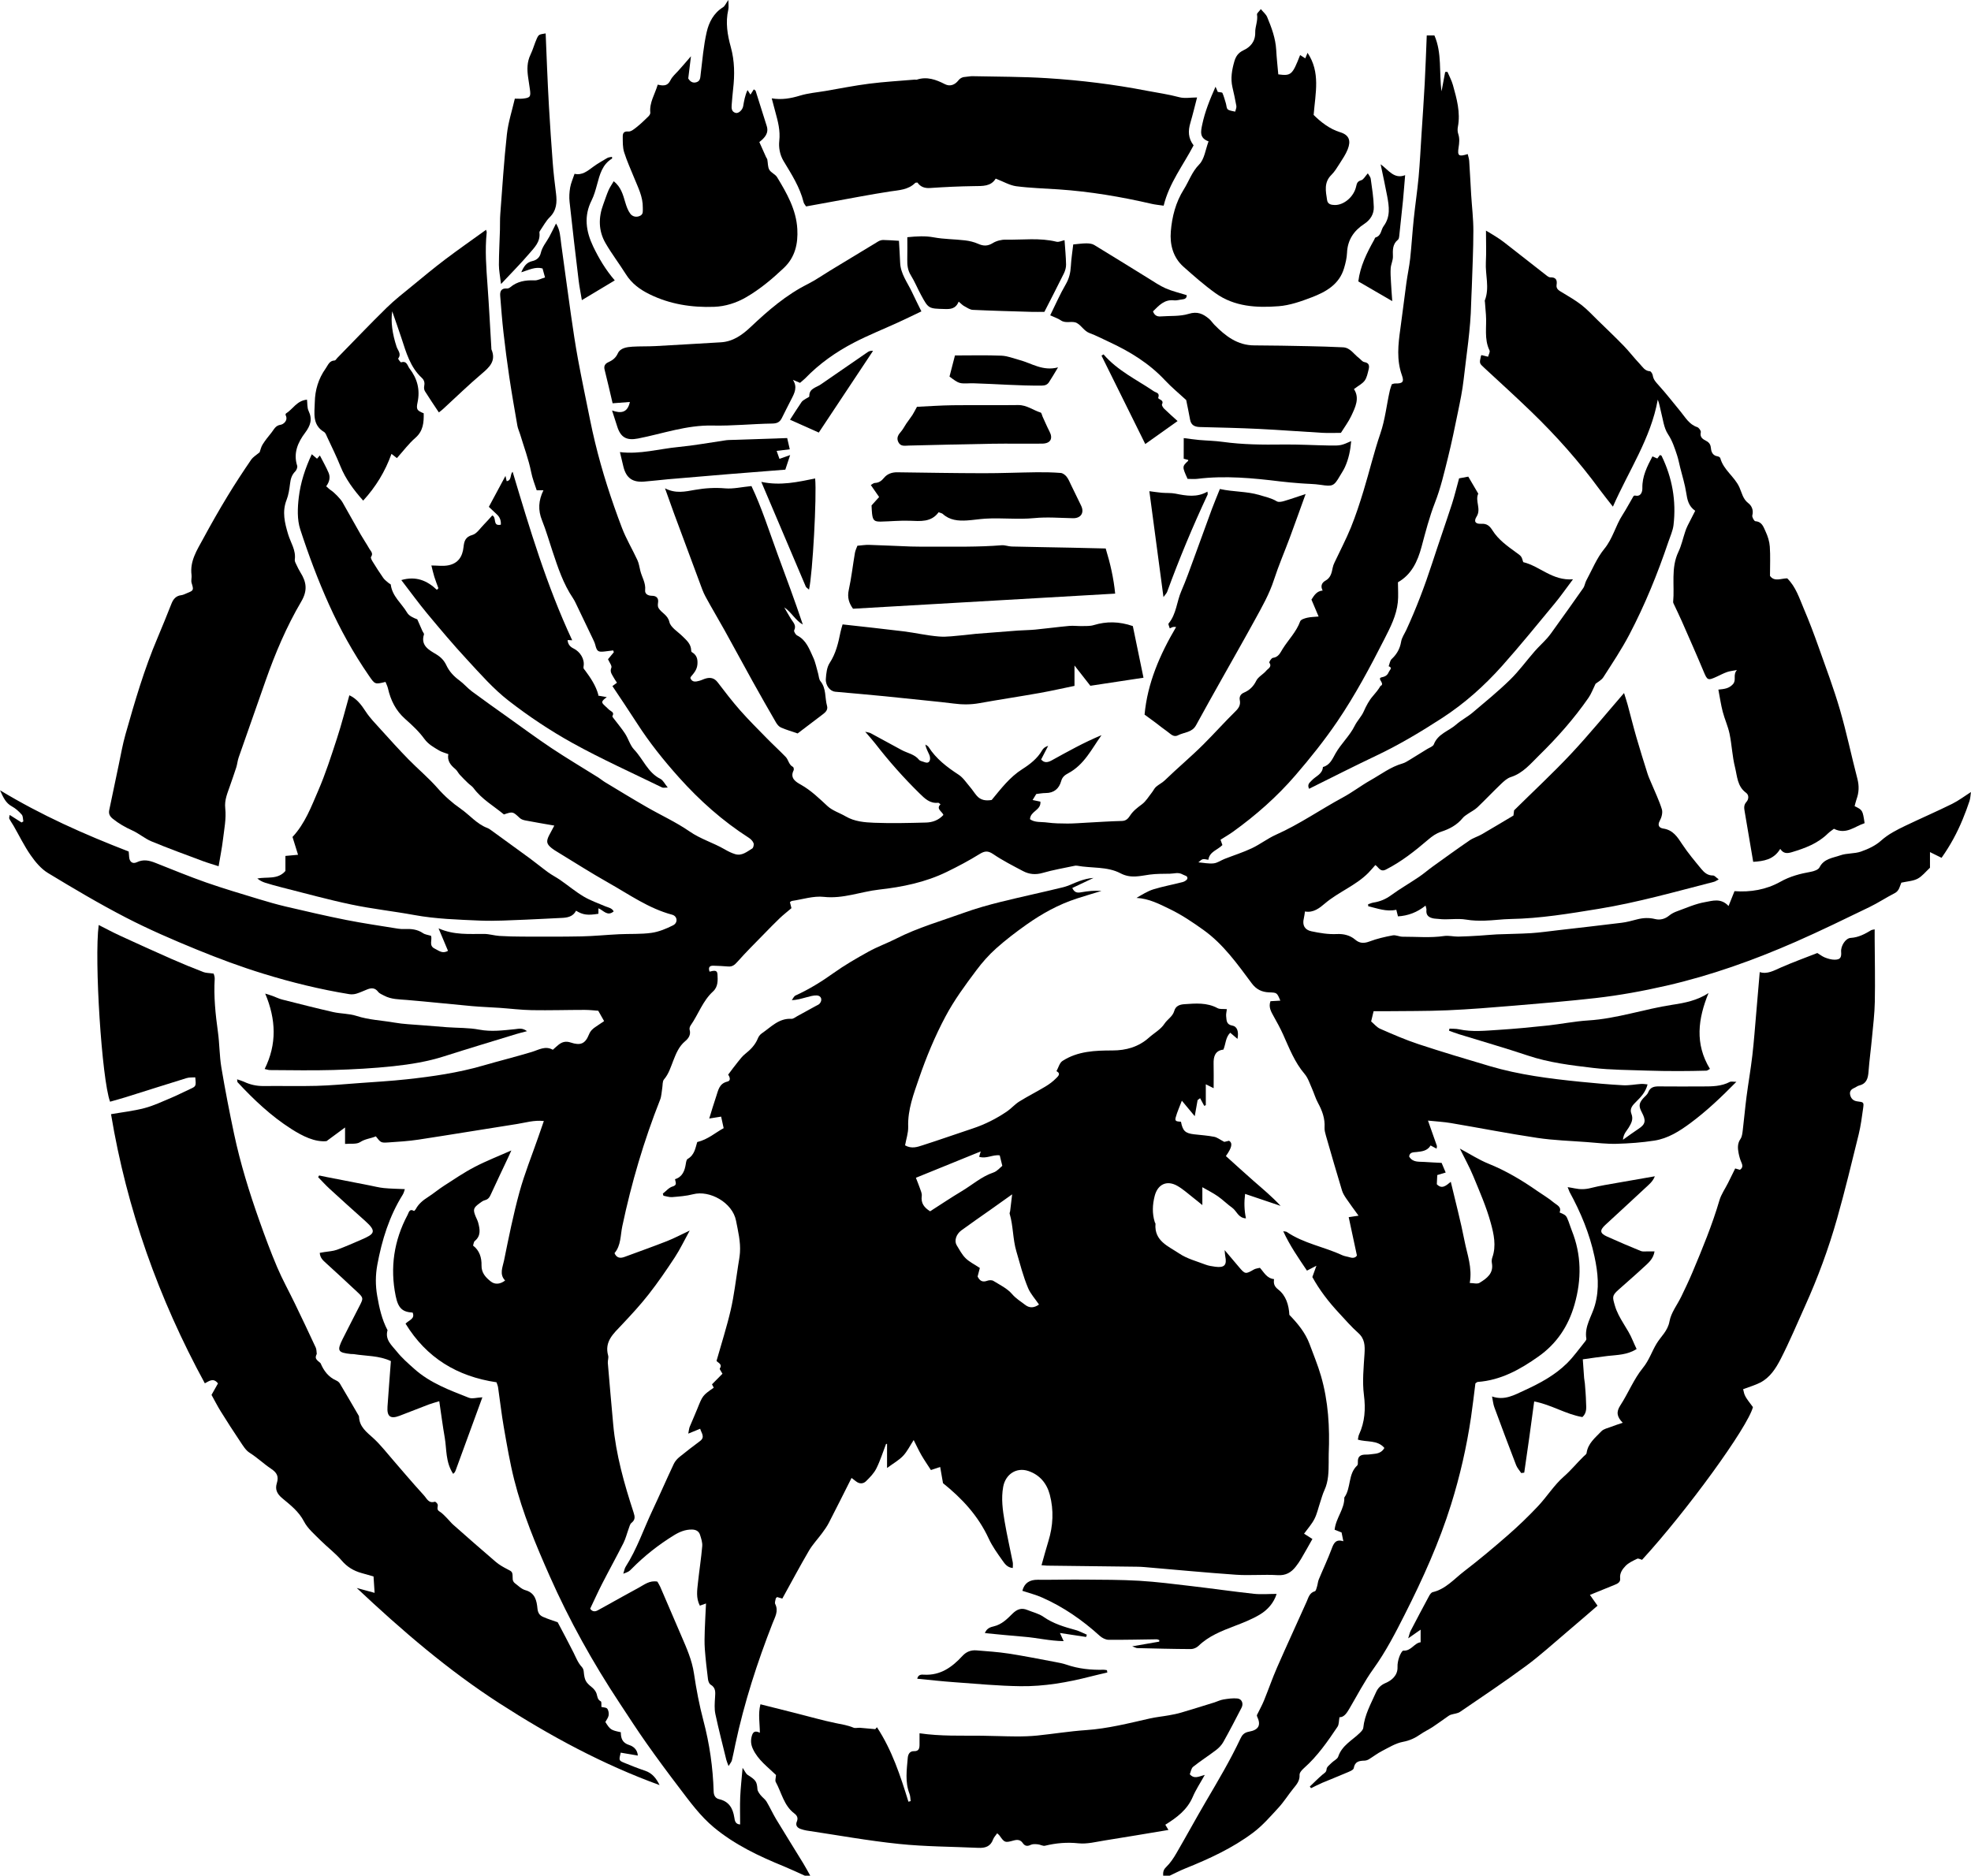 <?xml version="1.0" encoding="utf-8"?>
<!-- Generator: Adobe Illustrator 26.3.1, SVG Export Plug-In . SVG Version: 6.00 Build 0)  -->
<svg version="1.1" id="图层_1" xmlns="http://www.w3.org/2000/svg" xmlns:xlink="http://www.w3.org/1999/xlink" x="0px" y="0px"
	 viewBox="0 0 530.77 505.21" style="enable-background:new 0 0 530.77 505.21;" xml:space="preserve">
<g fill="#00000033">
	<path d="M216.74,505.21c-1.87-0.84-3.72-1.72-5.61-2.5c-6.72-2.74-13.24-5.82-18.88-10.5c-3.68-3.06-6.45-6.89-9.31-10.65
		c-3.02-3.96-5.99-7.97-8.86-12.04c-2.49-3.53-4.83-7.17-7.21-10.77c-7.21-10.91-13.55-22.29-18.85-34.25
		c-3.74-8.44-7.29-16.96-9.55-25.93c-1.17-4.65-1.97-9.41-2.8-14.14c-0.62-3.56-1.02-7.16-1.54-10.73
		c-0.07-0.48-0.28-0.94-0.43-1.39c-10.6-1.57-18.85-6.58-24.49-15.79c0.94-0.98,2.61-1.28,1.91-2.98c-2.72-0.16-3.89-1.13-4.57-4.48
		c-1.56-7.65-0.46-14.96,3.22-21.86c0.32-0.59,0.47-1.78,1.71-1.03c0.05,0.03,0.36-0.28,0.47-0.48c0.76-1.44,1.96-2.41,3.31-3.27
		c1.46-0.93,2.79-2.07,4.24-3c2.72-1.75,5.41-3.59,8.28-5.09c3.14-1.64,6.45-2.92,9.92-4.46c-0.3,0.65-0.55,1.22-0.81,1.79
		c-1.55,3.3-3.13,6.59-4.65,9.91c-0.36,0.8-0.69,1.45-1.64,1.69c-0.54,0.13-1.03,0.52-1.49,0.86c-1.66,1.22-1.78,1.69-1.01,3.56
		c0.22,0.54,0.51,1.05,0.66,1.61c0.48,1.79,0.81,3.56-0.92,4.98c-0.27,0.22-0.29,0.75-0.45,1.22c1.74,1.32,2.33,3.25,2.28,5.35
		c-0.05,2.03,1.18,3.29,2.52,4.34c1.11,0.86,2.51,0.74,3.83-0.28c-1.62-1.68-0.65-3.61-0.29-5.38c1.25-6.16,2.49-12.35,4.15-18.41
		c1.38-5.02,3.35-9.88,5.06-14.81c0.48-1.38,0.96-2.76,1.51-4.36c-2.72-0.28-4.94,0.45-7.19,0.8c-8.85,1.38-17.69,2.86-26.54,4.21
		c-2.69,0.41-5.43,0.58-8.15,0.76c-2.02,0.13-2.03,0.06-3.36-1.64c-1.35,0.59-2.85,0.65-4.24,1.56c-0.97,0.63-2.54,0.34-4.05,0.48
		c0-1.55,0-2.82,0-4.43c-1.6,1.18-3.03,2.23-4.99,3.68c-3.14,0.31-6.45-1.34-9.5-3.29c-5.42-3.46-10.08-7.86-14.45-12.57
		c-0.09-0.1-0.06-0.31-0.13-0.79c0.71,0.25,1.3,0.4,1.84,0.65c1.68,0.8,3.42,1.18,5.31,1.16c4.75-0.06,9.5,0.08,14.25-0.05
		c3.81-0.1,7.61-0.46,11.42-0.74c4.28-0.31,8.57-0.56,12.83-1.02c6.92-0.75,13.8-1.74,20.51-3.68c4.38-1.27,8.82-2.37,13.19-3.69
		c1.89-0.57,3.64-1.74,5.67-0.59c0.59-0.52,1.07-0.98,1.59-1.39c0.97-0.76,1.97-0.98,3.23-0.56c2.62,0.87,3.9,0.35,4.9-2.14
		c0.42-1.05,1.07-1.61,1.9-2.15c0.76-0.5,1.5-1.02,2.19-1.48c-0.51-0.89-0.97-1.72-1.58-2.79c-1.01-0.07-2.33-0.23-3.65-0.23
		c-4.74,0-9.48,0.15-14.21,0.07c-2.9-0.05-5.8-0.42-8.7-0.62c-2.49-0.17-4.98-0.25-7.46-0.47c-5.86-0.53-11.71-1.17-17.57-1.66
		c-2.07-0.17-4.15-0.14-6.05-1.15c-0.58-0.31-1.27-0.56-1.64-1.05c-0.82-1.08-1.77-1.08-2.87-0.66c-1,0.38-1.96,0.87-2.98,1.17
		c-0.6,0.18-1.3,0.23-1.92,0.13c-7.82-1.27-15.5-3.16-23.05-5.48c-6.11-1.88-12.13-4.11-18.04-6.54
		c-6.45-2.64-12.88-5.42-19.07-8.62c-7.14-3.69-14.08-7.81-20.96-11.98c-1.85-1.12-3.39-2.96-4.65-4.77
		c-1.75-2.5-3.09-5.29-4.62-7.95c-0.37-0.64-0.82-1.25-1.15-1.91c-0.11-0.21,0.04-0.55,0.1-1.02c1.19,0.76,2.19,1.39,3.19,2.03
		c0.16-0.1,0.33-0.19,0.49-0.29c-0.13-0.62-0.07-1.42-0.44-1.83c-0.76-0.86-1.66-1.68-2.66-2.22c-1.59-0.87-2.26-2.26-3.18-4.33
		c11.22,6.78,22.6,11.83,34.64,16.49c0.01,0.15,0.09,0.78,0.12,1.41c0.07,1.33,0.89,2.04,2.07,1.48c1.77-0.85,3.34-0.49,5.01,0.17
		c4.55,1.8,9.07,3.67,13.69,5.29c4.69,1.64,9.46,3.04,14.21,4.49c2.37,0.72,4.77,1.41,7.18,1.98c5.41,1.26,10.82,2.53,16.26,3.61
		c4.63,0.92,9.32,1.59,13.98,2.35c0.57,0.09,1.16,0.12,1.74,0.1c1.78-0.08,3.46,0.06,5.01,1.12c0.58,0.39,1.38,0.46,2.15,0.7
		c0.4,1.13-0.69,2.66,1,3.46c1.11,0.53,2.06,1.48,3.57,0.59c-0.78-1.86-1.57-3.74-2.54-6.05c4.18,1.85,8.22,1.48,12.23,1.5
		c1.39,0,2.78,0.45,4.18,0.54c2.06,0.13,4.13,0.17,6.2,0.18c5.29,0.01,10.59,0.05,15.88-0.06c3.38-0.07,6.76-0.42,10.14-0.58
		c2.9-0.14,5.84,0.03,8.7-0.37c2-0.28,3.99-1.11,5.82-2.03c1.38-0.7,1.18-2.48-0.26-2.86c-6.3-1.68-11.54-5.44-17.09-8.57
		c-4.71-2.65-9.26-5.57-13.88-8.38c-0.5-0.3-1-0.61-1.45-0.97c-1.39-1.11-1.53-1.82-0.7-3.45c0.41-0.8,0.84-1.59,1.4-2.63
		c-2.75-0.48-5.26-0.9-7.76-1.38c-0.54-0.1-1.15-0.29-1.53-0.65c-1.89-1.76-1.86-1.79-4.28-0.97c-2.74-2.29-5.97-4.09-8.19-7.11
		c-0.38-0.51-0.98-0.86-1.45-1.31c-0.76-0.74-1.53-1.49-2.24-2.27c-0.44-0.48-0.72-1.15-1.22-1.55c-1.27-1.05-2.21-2.21-1.87-4.01
		c-0.9-0.34-1.74-0.54-2.43-0.95c-1.47-0.88-2.93-1.65-4.04-3.17c-1.44-1.99-3.3-3.71-5.15-5.35c-2.53-2.24-3.91-5.03-4.64-8.25
		c-0.14-0.6-0.44-1.17-0.66-1.73c-2.91,0.72-2.84,0.67-4.52-1.76c-4.16-6.04-7.71-12.45-10.71-19.11
		c-2.96-6.57-5.5-13.36-7.73-20.22c-0.86-2.65-0.73-5.79-0.39-8.63c0.47-3.94,1.7-7.77,3.5-11.6c0.52,0.45,0.97,0.82,1.41,1.2
		c0.24-0.27,0.44-0.49,0.77-0.87c0.82,1.61,1.68,3.1,2.35,4.67c0.51,1.21,0.23,2.44-0.65,3.63c0.45,0.39,0.85,0.8,1.31,1.1
		c0.83,0.53,2.58,2.31,3.08,3.21c1.63,2.9,3.25,5.8,4.9,8.68c0.74,1.29,1.59,2.52,2.32,3.82c0.37,0.66,1.16,1.24,0.46,2.22
		c-0.16,0.22,0.22,0.91,0.47,1.31c0.91,1.47,1.84,2.94,2.84,4.36c0.39,0.55,0.99,0.96,1.51,1.42c0.16,0.14,0.49,0.23,0.5,0.37
		c0.39,3.15,2.93,5.05,4.41,7.56c0.51,0.87,1.66,1.38,2.73,1.79c0.47,1.06,0.93,2.12,1.4,3.18c0.13,0.3,0.47,0.65,0.4,0.88
		c-0.97,3.05,1.44,4.23,3.29,5.35c1.31,0.79,2.15,1.7,2.75,2.98c0.79,1.68,2,2.96,3.5,4.06c1.2,0.88,2.17,2.06,3.36,2.95
		c3.18,2.36,6.42,4.65,9.65,6.95c3.92,2.79,7.79,5.66,11.79,8.33c4.13,2.75,8.4,5.28,12.61,7.92c0.63,0.4,1.2,0.9,1.84,1.28
		c3.69,2.23,7.37,4.48,11.11,6.63c3.86,2.23,7.96,4.09,11.61,6.61c2.98,2.07,6.41,3.05,9.47,4.83c0.9,0.52,1.86,1.01,2.85,1.3
		c1.81,0.53,3.17-0.69,4.56-1.52c0.32-0.19,0.52-1.07,0.36-1.46c-0.22-0.57-0.75-1.1-1.28-1.44c-7.05-4.52-13.23-10.03-18.81-16.26
		c-4.1-4.58-7.94-9.37-11.27-14.55c-2.15-3.35-4.39-6.65-6.64-10.04c0.49-0.36,0.83-0.62,1.22-0.91c-0.36-0.56-0.7-1.03-0.97-1.54
		c-0.4-0.77-1-1.39-0.54-2.5c0.22-0.51-0.53-1.43-0.9-2.29c0.48-0.58,1.03-1.24,1.57-1.89c-0.06-0.16-0.12-0.32-0.17-0.48
		c-0.76,0.09-1.52,0.19-2.28,0.28c-1.81,0.21-2.1-0.02-2.55-1.78c-0.14-0.55-0.4-1.08-0.64-1.59c-1.53-3.22-3.07-6.43-4.62-9.64
		c-0.22-0.45-0.44-0.9-0.72-1.31c-2.65-3.9-4.09-8.33-5.56-12.74c-0.92-2.76-1.72-5.57-2.8-8.26c-1.11-2.75-0.97-5.33,0.38-8.09
		c-0.62,0-1.13,0-1.81,0c-0.54-1.63-1.14-3.15-1.49-4.88c-0.69-3.46-1.95-6.8-2.97-10.19c-0.24-0.79-0.61-1.55-0.75-2.35
		c-0.75-4.32-1.51-8.65-2.16-12.99c-0.6-4.02-1.12-8.06-1.58-12.1c-0.37-3.27-0.62-6.56-0.88-9.84c-0.1-1.24,0.28-2.13,1.8-2
		c0.29,0.02,0.65-0.13,0.88-0.32c1.9-1.61,4.11-1.97,6.53-1.87c0.92,0.04,1.85-0.5,2.86-0.79c-0.26-0.95-0.46-1.65-0.67-2.42
		c-1.94-0.55-3.67,0.41-5.73,1.03c0.69-1.61,1.46-2.69,2.96-3.01c1.24-0.27,2.03-1.03,2.3-2.19c0.39-1.68,1.51-2.93,2.3-4.38
		c0.61-1.12,1.16-2.28,1.8-3.56c1.14,1.77,1.15,3.73,1.41,5.61c0.88,6.32,1.71,12.64,2.61,18.95c0.57,4.01,1.17,8.02,1.9,12.01
		c1.01,5.45,2.15,10.88,3.25,16.32c0.41,2.02,0.85,4.04,1.34,6.05c1.89,7.83,4.37,15.48,7.23,23c1.14,3,2.83,5.8,4.18,8.73
		c0.41,0.88,0.54,1.9,0.78,2.86c0.42,1.73,1.5,3.26,1.3,5.21c-0.11,1.01,0.71,1.52,1.83,1.53c1.15,0.01,1.86,0.57,1.64,1.9
		c-0.07,0.45-0.09,1.03,0.13,1.39c0.8,1.36,2.47,1.82,2.93,3.78c0.34,1.45,2.23,2.56,3.47,3.78c1.12,1.1,2.36,2.11,2.4,3.88
		c0,0.15,0.05,0.37,0.15,0.43c1.26,0.75,1.65,1.71,1.53,3.28c-0.12,1.52-0.95,2.38-1.77,3.38c-0.05,0.06-0.07,0.15-0.14,0.31
		c0.46,1.25,1.46,1.03,2.43,0.77c0.64-0.17,1.23-0.51,1.87-0.66c1.22-0.3,2.21-0.03,3.05,1.06c1.96,2.57,3.93,5.14,6.06,7.56
		c2.29,2.59,4.75,5.04,7.17,7.51c1.67,1.71,3.44,3.32,5.1,5.04c0.76,0.79,0.82,2.12,1.97,2.69c0.17,0.08,0.28,0.68,0.17,0.9
		c-1.13,2.21,0.76,3.21,1.98,3.9c2.73,1.55,4.88,3.66,7.14,5.75c1.34,1.24,3.27,1.82,4.89,2.77c2.4,1.4,5.09,1.62,7.71,1.72
		c4.63,0.18,9.27,0.06,13.9-0.06c1.76-0.04,3.42-0.63,4.71-2.05c-0.38-1-2.06-1.59-0.78-2.87c-0.35-0.24-0.49-0.42-0.61-0.41
		c-2.25,0.26-3.63-1.14-5.05-2.53c-4.28-4.2-8.25-8.68-11.92-13.42c-0.75-0.97-1.59-1.88-2.7-3.18c0.78,0.2,1.17,0.23,1.48,0.4
		c2.78,1.49,5.55,3.01,8.32,4.52c1.58,0.86,3.49,1.12,4.71,2.65c0.23,0.29,0.73,0.37,1.12,0.51c0.63,0.22,1.38,0.54,1.74-0.28
		c0.19-0.43,0.1-1.09-0.09-1.55c-0.37-0.89-0.9-1.7-1.07-2.8c0.28,0.21,0.66,0.37,0.84,0.64c2.04,3.21,4.96,5.43,8.1,7.48
		c1.22,0.79,2.08,2.15,3.06,3.29c0.64,0.74,1.16,1.59,1.8,2.34c1.09,1.3,2.54,1.43,4.05,1.18c2.53-3.04,4.82-6.13,8.27-8.32
		c1.97-1.25,4.06-2.84,5.32-5.07c0.3-0.54,0.83-0.94,1.62-1.19c-0.62,1.2-1.24,2.41-1.89,3.67c0.78,0.95,1.73,0.85,2.78,0.28
		c2.18-1.2,4.35-2.41,6.56-3.56c2.24-1.17,4.52-2.27,6.92-3.27c-2.65,3.71-4.65,7.96-8.94,10.25c-0.9,0.48-1.61,0.98-1.92,2.11
		c-0.56,2.02-1.91,3.23-4.16,3.23c-0.83,0-1.65,0.16-2.55,0.26c-0.32,0.53-0.66,1.08-0.99,1.62c0.67,0.14,1.36,0.28,2.1,0.44
		c0.22,2.36-2.7,2.5-2.8,4.73c1.28,0.96,3.07,0.67,4.69,0.9c1.79,0.24,3.62,0.26,5.43,0.27c1.68,0,3.36-0.14,5.04-0.23
		c3.21-0.17,6.42-0.39,9.63-0.47c1.12-0.03,1.68-0.71,2.16-1.45c0.84-1.29,2-2.15,3.21-3.05c1.08-0.81,1.81-2.09,2.67-3.17
		c0.39-0.49,0.65-1.11,1.11-1.52c0.73-0.64,1.66-1.07,2.35-1.74c3.4-3.3,7.03-6.32,10.4-9.68c2.93-2.92,5.68-6.01,8.63-8.91
		c0.87-0.85,1.45-1.71,1.17-3.05c-0.17-0.83,0.19-1.6,1.12-1.99c1.49-0.64,2.55-1.64,3.31-3.19c0.53-1.09,1.9-1.74,2.71-2.73
		c0.45-0.55,1.62-1,0.82-2.18c-0.11-0.16,0.57-1.23,0.96-1.27c1.53-0.17,2.01-1.43,2.62-2.4c1.55-2.49,3.7-4.59,4.73-7.44
		c0.18-0.49,1.19-0.8,1.87-0.96c0.93-0.22,1.92-0.22,3.09-0.33c-0.72-1.71-1.32-3.12-1.93-4.56c0.77-1.2,1.44-2.3,3.02-2.44
		c-0.62-1.14-0.28-2.09,0.75-2.66c1.41-0.78,1.68-2.09,1.95-3.47c0.09-0.48,0.27-0.95,0.48-1.39c1.47-3.14,3.1-6.22,4.41-9.43
		c1.31-3.23,2.39-6.55,3.41-9.89c1.57-5.15,2.81-10.4,4.55-15.49c1.31-3.83,1.67-7.8,2.57-11.68c0.13-0.55,0.34-1.07,0.51-1.56
		c0.37-0.09,0.61-0.21,0.84-0.2c2.06,0.05,2.52-0.4,1.88-2.19c-1.49-4.15-1.02-8.33-0.43-12.53c0.57-4.1,1.06-8.22,1.62-12.33
		c0.3-2.21,0.78-4.41,1.03-6.63c0.38-3.54,0.59-7.11,0.96-10.65c0.39-3.77,0.96-7.52,1.31-11.29c0.35-3.84,0.53-7.7,0.78-11.55
		c0.29-4.55,0.62-9.09,0.86-13.65c0.23-4.29,0.37-8.58,0.55-12.93c0.57,0,1.26,0,2.06,0c2.09,4.78,1.22,9.95,1.92,15.06
		c0.33-1.74,0.65-3.47,0.98-5.21c0.2-0.01,0.4-0.03,0.61-0.04c0.5,1.19,1.14,2.33,1.48,3.57c1.02,3.67,2.07,7.35,1.33,11.25
		c-0.12,0.61-0.1,1.32,0.1,1.91c0.41,1.23,0.28,2.43,0.09,3.65c-0.35,2.24,0.02,2.54,2.46,1.77c0.14,0.63,0.36,1.24,0.4,1.85
		c0.2,3.04,0.35,6.09,0.53,9.13c0.2,3.23,0.6,6.46,0.59,9.69c0,5.07-0.26,10.13-0.42,15.2c-0.05,1.48-0.15,2.95-0.18,4.43
		c-0.14,6.87-1.26,13.64-2.02,20.45c-0.33,2.96-0.95,5.9-1.55,8.82c-0.83,4.06-1.66,8.12-2.66,12.14c-1.02,4.09-1.96,8.2-3.51,12.17
		c-1.5,3.85-2.54,7.89-3.61,11.89c-1.07,3.98-2.72,7.5-6.36,9.56c0,1.93,0.15,3.67-0.03,5.37c-0.37,3.62-2.04,6.83-3.66,10.01
		c-3.85,7.56-7.84,15.04-12.61,22.07c-3.46,5.09-7.29,9.89-11.32,14.56c-4.98,5.78-10.62,10.74-16.77,15.17
		c-1.07,0.77-2.22,1.42-3.39,2.17c0.19,0.52,0.35,0.97,0.51,1.43c-1.28,1.33-3.48,1.76-3.78,3.97c-1.58-0.3-1.58-0.3-2.69,0.69
		c1.46,0.12,2.82,0.42,4.12,0.27c1.01-0.11,1.95-0.81,2.94-1.2c2.45-0.96,4.97-1.75,7.34-2.87c2.24-1.06,4.25-2.64,6.51-3.65
		c6.31-2.81,11.96-6.77,18.01-10.04c2.55-1.38,4.88-3.18,7.41-4.61c2.83-1.59,5.44-3.62,8.64-4.53c0.7-0.2,1.35-0.64,1.99-1.02
		c1.56-0.94,3.1-1.9,4.65-2.87c0.63-0.39,1.58-0.69,1.79-1.25c1.09-2.87,4.03-3.58,6.03-5.35c1.35-1.2,3.02-2.04,4.41-3.21
		c3.42-2.89,6.9-5.73,10.1-8.86c2.41-2.35,4.4-5.12,6.63-7.67c1.08-1.23,2.3-2.33,3.38-3.55c0.76-0.86,1.41-1.82,2.08-2.76
		c2.55-3.55,5.1-7.1,7.6-10.69c0.41-0.58,0.48-1.39,0.82-2.03c1.57-2.9,2.83-6.07,4.88-8.57c2.28-2.78,3.01-6.23,4.89-9.12
		c1.03-1.6,1.91-3.29,2.88-4.93c0.26-0.44,0.57-0.23,1-0.22c1.05,0.03,1.49-1.05,1.46-2.09c-0.07-3.12,1.26-5.76,2.71-8.52
		c0.45,0.2,0.87,0.38,1.31,0.57c0.24-0.32,0.47-0.63,0.7-0.93c0.18,0.07,0.4,0.09,0.45,0.2c2.88,5.9,3.98,12.14,3.22,18.64
		c-0.18,1.54-0.88,3.02-1.38,4.51c-2.9,8.59-6.31,16.98-10.52,25.01c-2.08,3.96-4.58,7.71-7,11.48c-0.52,0.81-1.53,1.3-2.1,1.77
		c-0.68,1.38-1.14,2.69-1.91,3.79c-3.89,5.61-8.42,10.72-13.28,15.48c-2.26,2.21-4.35,4.82-7.63,5.85
		c-0.97,0.31-1.85,1.11-2.62,1.85c-2.16,2.06-4.21,4.24-6.37,6.3c-0.76,0.72-1.74,1.19-2.61,1.79c-0.47,0.33-0.98,0.63-1.33,1.07
		c-1.53,1.89-3.56,2.97-5.8,3.7c-1.37,0.45-2.44,1.22-3.55,2.17c-3.53,3.02-7.18,5.92-11.37,8.04c-1.54,0.78-1.97-0.72-2.83-1.22
		c-0.65,0.73-1.24,1.45-1.89,2.11c-3.4,3.43-8.02,5.12-11.68,8.23c-1.38,1.17-3.09,2.6-5.38,2.16c-0.1,0.63-0.16,1.27-0.31,1.88
		c-0.45,1.81,0.24,3.07,2.02,3.45c2.28,0.48,4.56,0.87,6.94,0.75c1.7-0.08,3.48,0.31,4.88,1.51c1.19,1.02,2.36,1.05,3.85,0.49
		c2.01-0.76,4.14-1.25,6.25-1.64c0.84-0.16,1.79,0.37,2.69,0.36c3.72-0.02,7.44,0.36,11.15-0.19c1.23-0.18,2.53,0.17,3.8,0.16
		c1.91-0.03,3.81-0.15,5.71-0.26c1.57-0.09,3.13-0.27,4.7-0.34c3.07-0.13,6.14-0.14,9.21-0.33c2.46-0.16,4.91-0.52,7.36-0.8
		c5.69-0.66,11.38-1.29,17.06-2c1.39-0.17,2.76-0.56,4.12-0.91c1.64-0.42,3.21-0.5,4.9-0.08c1.27,0.31,2.61,0,3.74-0.94
		c0.62-0.51,1.39-0.9,2.15-1.17c2.49-0.9,4.95-2.02,7.53-2.46c1.97-0.34,4.25-1.18,6.32,1.05c0.59-1.47,1.06-2.66,1.6-4
		c4.27,0.32,8.52-0.38,12.37-2.54c2.59-1.46,5.33-2.17,8.2-2.68c0.84-0.15,2-0.55,2.32-1.19c1.2-2.37,3.6-2.53,5.61-3.24
		c1.75-0.62,3.8-0.4,5.55-1.01c1.92-0.67,3.91-1.59,5.4-2.93c1.97-1.77,4.23-2.9,6.53-4.01c4.19-2.01,8.47-3.86,12.64-5.92
		c1.77-0.88,3.37-2.11,5.05-3.18c-0.12,0.81-0.14,1.66-0.39,2.43c-0.54,1.65-1.16,3.28-1.82,4.89c-1.48,3.61-3.32,7.03-5.7,10.4
		c-1.08-0.54-2.06-1.02-3.12-1.54c0,1.48,0,2.88,0,4.21c-1.14,1.05-2.08,2.29-3.32,2.95c-1.23,0.65-2.78,0.71-4.39,1.07
		c-0.42,0.89-0.52,2.19-1.81,2.84c-2.29,1.17-4.45,2.61-6.76,3.73c-6.58,3.18-13.15,6.4-19.84,9.34
		c-11.27,4.94-22.82,9.08-34.86,11.84c-6.32,1.45-12.68,2.61-19.11,3.34c-7.24,0.82-14.51,1.42-21.78,2.03
		c-6.02,0.5-12.04,1-18.07,1.26c-5.74,0.25-11.48,0.18-17.23,0.25c-0.9,0.01-1.8,0-2.66,0c-0.22,0.93-0.43,1.78-0.66,2.75
		c0.78,0.65,1.5,1.57,2.43,1.98c3.4,1.49,6.81,2.98,10.32,4.14c6.36,2.1,12.79,4.02,19.21,5.92c7.91,2.34,16.07,3.37,24.25,4.2
		c3.87,0.39,7.74,0.74,11.62,0.95c1.62,0.09,3.27-0.25,4.91-0.36c0.52-0.03,1.05,0.07,1.7,0.13c-0.53,2.09-1.79,3.4-3.09,4.68
		c-0.92,0.9-1.82,1.85-1.26,3.25c0.58,1.45-0.03,2.55-0.74,3.72c-0.52,0.86-1.38,1.59-1.54,3.26c1.66-1.17,2.9-2.1,4.19-2.94
		c1.95-1.27,2.03-2.27,0.91-4.41c-0.84-1.61-0.86-2.37,0.25-3.7c0.48-0.57,1.18-1.04,1.44-1.7c0.58-1.47,1.66-1.64,3-1.62
		c3.92,0.04,7.83,0.02,11.75,0.01c2.49,0,4.97-0.01,7.26-1.23c0.32-0.17,0.82-0.02,1.75-0.02c-4.15,4.21-8.02,7.88-12.34,11.09
		c-2.98,2.21-6.07,4.18-9.76,4.75c-3.35,0.52-6.77,0.77-10.16,0.86c-2.65,0.07-5.3-0.26-7.95-0.46c-4.47-0.34-8.97-0.47-13.39-1.13
		c-7.8-1.16-15.54-2.69-23.31-4c-1.9-0.32-3.83-0.42-6.14-0.66c0.91,2.57,1.66,4.67,2.39,6.78c0.06,0.18-0.04,0.42-0.08,0.78
		c-0.58-0.31-1.05-0.57-1.6-0.86c-0.9,1.48-2.34,1.6-3.75,1.76c-0.89,0.1-1.91-0.01-2.03,1.22c0.97,1.63,2.57,1.35,4.03,1.45
		c1.53,0.11,3.05,0.17,4.71,0.26c0.29,0.7,0.67,1.59,1.1,2.6c-0.89,0.26-1.64,0.49-2.27,0.68c-0.04,0.96-0.08,1.74-0.12,2.47
		c1.34,1.39,2.43,0.46,3.76-0.66c1.31,5.54,2.69,10.71,3.71,15.96c0.7,3.6,2.13,7.14,1.4,11.3c0.98,0.01,2.02,0.33,2.63-0.04
		c1.93-1.18,3.84-2.52,3.33-5.32c-0.09-0.48-0.05-1.03,0.11-1.49c1.13-3.16,0.4-6.36-0.41-9.31c-1.17-4.3-2.99-8.44-4.7-12.58
		c-1.02-2.48-2.34-4.84-3.63-7.46c2.74,1.47,5.13,3.02,7.72,4.07c4.71,1.9,9,4.46,13.14,7.35c1.49,1.04,3.09,1.96,4.46,3.13
		c0.74,0.63,2.17,1.11,1.54,2.65c1.76,0.76,1.77,0.76,2.43,2.47c0.3,0.78,0.53,1.58,0.84,2.35c2.64,6.58,2.69,13.2,0.75,19.99
		c-1.66,5.82-4.79,10.52-9.72,14c-4.93,3.49-10.13,6.39-16.34,6.84c-0.21,0.02-0.41,0.25-0.63,0.39c-0.39,3.05-0.73,6.1-1.18,9.13
		c-1.18,7.97-2.97,15.8-5.37,23.49c-3.2,10.25-7.61,20-12.44,29.56c-2.54,5.03-5.12,10.04-8.44,14.66
		c-2.47,3.43-4.42,7.23-6.57,10.88c-0.7,1.18-1.45,2.24-2.6,2.2c-0.19,1.01-0.12,1.94-0.52,2.55c-2.68,3.99-5.41,7.94-9.05,11.16
		c-0.54,0.47-1.22,1.23-1.18,1.81c0.09,1.62-0.81,2.61-1.7,3.71c-1.36,1.68-2.51,3.54-3.96,5.12c-2.18,2.37-4.33,4.86-6.89,6.77
		c-5.55,4.16-11.83,7.04-18.25,9.62c-1.51,0.61-2.95,1.37-4.42,2.06c-0.5,0-1,0-1.5,0c-0.06-0.91-0.04-1.65,0.78-2.43
		c1.12-1.07,2.01-2.43,2.8-3.79c2.67-4.59,5.2-9.26,7.89-13.85c3.27-5.57,6.58-11.13,9.33-16.98c0.46-0.98,0.99-1.62,2.3-1.86
		c2.7-0.48,3.27-1.84,2.18-4.11c-0.07-0.14-0.04-0.31-0.05-0.35c0.66-1.36,1.36-2.59,1.89-3.88c1.22-2.98,2.26-6.03,3.55-8.97
		c2.59-5.93,5.32-11.8,7.96-17.72c0.5-1.13,0.75-2.37,2.21-2.79c0.29-0.09,0.44-0.81,0.58-1.26c0.19-0.63,0.23-1.31,0.47-1.91
		c1.14-2.76,2.43-5.46,3.47-8.26c0.56-1.5,1.09-2.69,3.15-2.04c-0.21-1.05-0.36-1.8-0.48-2.37c-0.74-0.29-1.31-0.51-1.87-0.73
		c0.34-3.2,2.7-5.57,2.61-8.68c1.87-2.58,0.95-6.29,3.47-8.63c0.19-0.18,0.2-0.63,0.18-0.95c-0.07-1.58,0.82-2,2.2-1.98
		c0.74,0.01,1.49-0.12,2.23-0.2c1.12-0.11,2.09-0.48,2.71-1.59c-1.88-2.23-4.74-1.49-7.14-2.25c0.12-0.56,0.14-0.99,0.31-1.35
		c1.58-3.42,1.8-6.88,1.32-10.66c-0.47-3.65-0.07-7.43,0.16-11.14c0.13-2.15,0.09-4-1.71-5.59c-1.86-1.65-3.49-3.56-5.19-5.38
		c-2.77-2.98-5.25-6.19-7.15-9.67c0.35-0.98,0.64-1.76,1.1-3.04c-1.18,0.61-1.82,0.94-2.55,1.32c-2.28-3.4-4.59-6.69-6.39-10.61
		c0.53,0.1,0.8,0.07,0.96,0.19c4.53,3.1,10,3.98,14.89,6.25c0.66,0.31,1.43,0.38,2.14,0.6c0.96,0.3,1.61-0.03,1.85-0.52
		c-0.77-3.61-1.48-6.88-2.21-10.31c0.98-0.15,1.65-0.25,2.65-0.4c-1.19-1.65-2.27-3.09-3.28-4.58c-0.46-0.67-0.92-1.4-1.16-2.16
		c-1.49-4.92-2.92-9.86-4.34-14.8c-0.2-0.71-0.41-1.47-0.37-2.19c0.15-2.43-0.63-4.55-1.77-6.64c-0.66-1.21-1.04-2.57-1.6-3.83
		c-0.61-1.35-1.06-2.87-2-3.97c-2.71-3.17-4.14-6.97-5.81-10.67c-0.74-1.65-1.62-3.23-2.5-4.81c-0.73-1.3-1.47-2.57-0.88-4.12
		c0.91-0.05,1.72-0.1,2.65-0.15c-0.92-2.2-0.92-2.15-3.03-2.23c-1.9-0.07-3.42-0.76-4.65-2.41c-3.87-5.19-7.63-10.53-12.98-14.37
		c-2.89-2.07-5.88-4.09-9.06-5.63c-2.82-1.37-5.7-2.87-9.01-3.03c1.54-0.9,2.98-1.82,4.55-2.31c2.6-0.8,5.29-1.28,7.93-1.97
		c0.48-0.13,1.17-0.57,1.22-0.94c0.1-0.76-0.69-0.76-1.24-1.08c-1.21-0.7-2.31-0.23-3.44-0.22c-1.82,0.03-3.67,0-5.47,0.24
		c-2.66,0.36-5.1,1.11-7.88-0.36c-3.56-1.88-7.8-1.31-11.71-2.04c-0.24-0.04-0.5,0-0.74,0.05c-2.84,0.61-5.72,1.09-8.5,1.9
		c-1.91,0.55-3.63,0.38-5.29-0.5c-2.72-1.44-5.48-2.84-8.01-4.56c-1.45-0.99-2.34-0.86-3.74,0.01c-2.82,1.75-5.77,3.31-8.75,4.76
		c-5.75,2.81-11.97,4.08-18.25,4.78c-4.96,0.56-9.68,2.53-14.87,1.96c-2.79-0.31-5.72,0.67-8.58,1.09c-0.2,0.03-0.39,0.23-0.56,0.33
		c0.17,0.67,0.32,1.27,0.41,1.62c-1.19,1.02-2.23,1.82-3.17,2.72c-1.43,1.37-2.81,2.79-4.19,4.21c-2.43,2.49-4.91,4.94-7.21,7.54
		c-0.74,0.83-1.37,1.34-2.49,1.24c-1.32-0.11-2.65-0.17-3.98-0.21c-1.15-0.03-1.36,0.59-1.01,1.6c0.9-0.19,2.05-0.64,2.13,0.7
		c0.09,1.62,0.2,3.36-1.21,4.65c-2.77,2.53-3.92,6.13-6.01,9.12c-0.22,0.31-0.38,0.83-0.28,1.17c0.4,1.37-0.33,2.37-1.19,3.08
		c-1.7,1.41-2.46,3.34-3.21,5.24c-0.7,1.77-1.21,3.56-2.5,5.07c-0.46,0.54-0.33,1.57-0.48,2.38c-0.18,1.04-0.19,2.14-0.57,3.09
		c-4.38,11.07-7.72,22.43-10.18,34.07c-0.52,2.46-0.33,5.18-2.1,7.25c0.56,1.29,1.51,1.46,2.69,1.02c3.8-1.41,7.63-2.76,11.4-4.24
		c1.95-0.76,3.81-1.76,6.16-2.86c-1.46,2.65-2.59,5.05-4.03,7.24c-2.23,3.4-4.54,6.77-7.05,9.97c-2.24,2.86-4.73,5.55-7.23,8.2
		c-2.21,2.35-4.71,4.47-3.65,8.26c0.17,0.6-0.14,1.32-0.09,1.98c0.46,5.52,0.95,11.03,1.45,16.55c0.74,8.15,2.95,15.97,5.48,23.7
		c0.38,1.15,0.51,1.99-0.56,2.83c-0.39,0.31-0.54,0.97-0.73,1.5c-0.49,1.31-0.81,2.69-1.43,3.93c-1.87,3.7-3.88,7.33-5.77,11.02
		c-1.11,2.17-2.11,4.4-3.19,6.66c0.44,0.68,1.13,0.95,2.03,0.45c0.65-0.36,1.31-0.72,1.96-1.08c3.04-1.68,6.06-3.39,9.12-5.04
		c1.5-0.81,2.9-2,4.98-1.62c0.22,0.4,0.54,0.87,0.77,1.39c1.91,4.42,3.8,8.86,5.71,13.28c1.41,3.27,2.85,6.49,3.38,10.09
		c0.63,4.26,1.44,8.52,2.54,12.68c1.66,6.28,2.57,12.64,2.76,19.11c0.03,1.08,0.5,1.83,1.47,2.05c2.66,0.61,3.7,2.45,4.09,4.92
		c0.13,0.86,0.26,1.83,1.57,1.89c0-2.54-0.08-4.98,0.02-7.4c0.11-2.49,0.4-4.97,0.64-7.85c0.64,0.91,0.88,1.59,1.37,1.9
		c2.22,1.41,2.47,1.79,2.63,3.85c0.04,0.55,0.48,1.12,0.84,1.59c0.48,0.62,1.2,1.08,1.6,1.74c0.93,1.55,1.67,3.21,2.6,4.76
		c2.4,3.98,4.87,7.91,7.29,11.87c0.68,1.11,1.29,2.27,1.93,3.41C217.74,505.21,217.24,505.21,216.74,505.21z"/>
	<path d="M86.33,367.18c0.86,2.05,2.12,3.73,4.23,4.66c0.36,0.16,0.75,0.45,0.95,0.79c1.72,2.88,3.4,5.79,5.09,8.69
		c0.04,0.07,0.08,0.16,0.08,0.23c0.08,2.78,2.08,4.2,3.91,5.87c1.99,1.83,3.65,4.02,5.44,6.06c1.09,1.24,2.14,2.5,3.23,3.75
		c1.62,1.86,3.23,3.73,4.9,5.54c0.77,0.84,1.27,2.25,2.92,1.71c0.16-0.05,0.57,0.34,0.72,0.61c0.34,0.59-0.45,1.42,0.51,1.99
		c0.77,0.45,1.39,1.17,2.04,1.81c0.59,0.58,1.09,1.26,1.71,1.8c3.79,3.35,7.58,6.7,11.43,9.98c0.94,0.8,2.04,1.43,3.14,1.99
		c1.39,0.71,1.4,0.65,1.44,2.74c0.01,0.34,0.27,0.79,0.55,1c0.92,0.7,1.81,1.62,2.87,1.91c2.63,0.73,3.04,2.86,3.24,4.93
		c0.12,1.23,0.61,1.87,1.53,2.27c1.28,0.57,2.62,0.97,3.92,1.44c1.42,2.7,2.88,5.4,4.25,8.14c0.68,1.37,1.21,2.8,2.28,3.94
		c0.26,0.28,0.44,0.73,0.47,1.12c0.24,2.46,0.52,2.95,2.24,4.34c0.54,0.44,1.06,1.09,1.25,1.75c0.23,0.79,0.22,1.54,1.12,2.01
		c0.25,0.13,0.12,0.98,0.16,1.51c0.54,0.14,1.3,0.11,1.57,0.46c0.35,0.44,0.47,1.23,0.38,1.81c-0.1,0.62-0.57,1.19-0.88,1.78
		c1.29,2.07,1.5,2.2,4.16,2.76c0.01,1.57,0.36,2.86,2.27,3.45c1.01,0.31,2.21,1.16,2.31,2.84c-1.61-0.27-3.12-0.53-4.61-0.79
		c-0.51,2.09-0.52,2.13,1,2.75c1.84,0.76,3.7,1.5,5.59,2.13c1.93,0.65,3.01,2.09,3.88,3.86c-15.3-5.57-29.5-13.24-43.14-22.04
		c-13.74-8.87-26.08-19.45-38.41-31.05c1.87,0.51,3.2,0.87,4.81,1.31c-0.11-1.7-0.2-3.07-0.29-4.42c-1.16-0.33-2.18-0.62-3.21-0.91
		c-2.13-0.59-3.88-1.63-5.37-3.38c-1.71-2-3.88-3.61-5.75-5.48c-1.57-1.59-3.4-3.11-4.4-5.04c-1.41-2.72-3.7-4.46-5.87-6.27
		c-1.49-1.25-1.93-2.45-1.44-4.05c0.57-1.84,0.02-2.82-1.57-3.89c-1.98-1.32-3.71-3-5.76-4.29c-1.06-0.67-1.79-1.93-2.53-3.02
		c-1.81-2.69-3.56-5.42-5.27-8.17c-0.92-1.48-1.7-3.04-2.46-4.4c0.66-1.17,1.22-2.16,1.74-3.09c-1.23-1.58-2.31-0.67-3.54-0.03
		c-12.45-22.85-21.03-47-25.26-72.49c3.02-0.53,6.08-0.86,9.03-1.64c2.46-0.65,4.81-1.77,7.17-2.76c1.68-0.7,3.3-1.56,4.96-2.31
		c1.76-0.8,1.77-0.78,1.52-3.21c-0.77,0.06-1.6-0.03-2.32,0.2c-5.47,1.68-10.93,3.43-16.39,5.14c-1.41,0.44-2.83,0.82-4.23,1.22
		c-2.23-6.02-4.29-38.31-3.06-47.59c1.96,0.98,3.84,2,5.78,2.89c4.59,2.12,9.2,4.21,13.83,6.25c2.81,1.24,5.65,2.4,8.51,3.51
		c0.74,0.29,1.61,0.26,2.83,0.44c0.04,0.17,0.32,0.78,0.29,1.38c-0.29,4.83,0.21,9.59,0.87,14.36c0.44,3.18,0.4,6.43,0.93,9.58
		c1,5.97,2.16,11.91,3.41,17.82c1.69,7.97,4.1,15.75,6.82,23.42c1.49,4.2,3.04,8.4,4.78,12.5c1.42,3.34,3.19,6.52,4.77,9.79
		c1.91,3.95,3.79,7.91,5.63,11.88c0.23,0.5,0.19,1.13,0.27,1.7C84.8,365.76,84.92,366.05,86.33,367.18z"/>
	<path d="M499.43,217.13c2.16,1.07,2.16,1.07,2.69,4.59c-2.63,0.83-4.94,3.19-8.26,1.51c-0.53,0.41-1.16,0.81-1.68,1.32
		c-2.7,2.65-6.1,3.91-9.62,4.97c-1.2,0.36-2.27,0.49-3.16-0.88c-1.75,2.91-4.46,3.31-7.28,3.49c-0.78-4.6-1.55-9.08-2.3-13.57
		c-0.15-0.89-0.29-1.72,0.47-2.56c0.64-0.71,0.74-1.86-0.1-2.47c-2.38-1.73-2.37-4.47-2.97-6.87c-0.74-2.94-0.85-6.04-1.47-9.03
		c-0.42-2.02-1.32-3.93-1.84-5.94c-0.49-1.9-0.77-3.85-1.17-5.95c1.61-0.16,2.88-0.28,3.94-1.48c1-1.14-0.12-2.43,1.06-3.8
		c-1.16,0.23-1.95,0.3-2.66,0.55c-0.94,0.33-1.82,0.8-2.73,1.22c-2.46,1.14-2.59,1.02-3.59-1.39c-1.89-4.52-3.88-9-5.85-13.49
		c-0.7-1.59-1.47-3.15-2.2-4.72c-0.07-0.15-0.16-0.32-0.15-0.47c0.43-4.51-0.66-9.15,1.42-13.52c0.82-1.71,1.21-3.61,1.82-5.42
		c0.18-0.55,0.39-1.1,0.65-1.62c0.65-1.32,1.33-2.62,2.05-4.02c-1.83-1.28-2.13-3.01-2.42-4.86c-0.35-2.29-1.06-4.52-1.62-6.77
		c-0.28-1.12-0.49-2.27-0.85-3.36c-0.65-1.95-1.25-3.85-2.44-5.65c-1.13-1.71-1.35-4.04-1.9-6.12c-0.27-1.02-0.4-2.08-0.85-3.18
		c-1.87,10.44-7.81,19.09-12.08,28.82c-1.31-1.69-2.49-3.14-3.6-4.64c-5.51-7.52-11.68-14.46-18.37-20.92
		c-4.17-4.03-8.47-7.93-12.73-11.88c-1.27-1.18-1.29-1.15-0.82-3.21c0.06-0.05,0.13-0.17,0.18-0.16c0.48,0.11,0.96,0.24,1.72,0.43
		c0.14-0.55,0.59-1.28,0.39-1.7c-1.5-3.1-0.72-6.39-0.96-9.58c-0.09-1.14-0.18-2.28-0.27-3.42c-0.01-0.17-0.08-0.35-0.02-0.49
		c1.31-3.38,0.09-6.84,0.27-10.26c0.14-2.64,0.03-5.29,0.03-8.52c2.09,1.24,3.66,2.18,5.11,3.33c3.78,2.97,7.56,5.93,11.35,8.88
		c0.25,0.19,0.58,0.39,0.87,0.38c1.47-0.04,1.9,0.67,1.68,2.04c-0.17,1.12,0.7,1.54,1.51,2.03c1.77,1.07,3.58,2.11,5.21,3.38
		c1.55,1.21,2.9,2.68,4.32,4.06c2.37,2.31,4.77,4.59,7.08,6.97c1.49,1.54,2.79,3.27,4.27,4.82c0.77,0.8,1.35,1.92,2.74,1.99
		c0.28,0.01,0.71,0.69,0.77,1.11c0.17,1.16,0.86,1.86,1.61,2.69c2.06,2.27,3.93,4.7,5.88,7.06c1.31,1.59,2.31,3.47,4.48,4.19
		c0.45,0.15,1.05,0.98,0.97,1.36c-0.32,1.43,0.57,1.89,1.53,2.4c0.8,0.43,1.13,1.04,1.21,2c0.08,0.97,0.52,1.92,1.76,2.1
		c0.28,0.04,0.69,0.27,0.75,0.49c0.85,3.2,3.86,4.98,5.16,7.9c0.65,1.45,0.91,3.1,2.37,4.22c0.92,0.7,1.47,1.89,1.09,3.31
		c-0.12,0.44,0.5,1.55,0.83,1.57c1.82,0.12,2.2,1.62,2.75,2.78c0.59,1.26,1.04,2.68,1.13,4.06c0.18,2.54,0.05,5.1,0.05,7.87
		c1.17,1.68,3.01,0.67,4.64,0.67c2.34,2.3,3.27,5.38,4.5,8.26c1.43,3.35,2.72,6.77,3.94,10.21c2,5.63,4.1,11.23,5.77,16.96
		c1.78,6.11,3.07,12.37,4.68,18.53c0.51,1.94,0.44,3.75-0.24,5.59C499.72,215.93,499.59,216.56,499.43,217.13z"/>
	<path d="M268.13,48.11c-1.29,2.14-3.52,1.99-5.8,2.02c-3.96,0.05-7.93,0.24-11.88,0.51c-1.49,0.1-2.59-0.33-3.39-1.47
		c-0.27,0.04-0.49,0-0.59,0.09c-1.89,1.89-4.36,1.94-6.8,2.31c-5.41,0.83-10.79,1.89-16.18,2.86c-2.12,0.38-4.23,0.77-6.42,1.17
		c-0.25-0.41-0.57-0.73-0.66-1.1c-1.01-4.11-3.29-7.61-5.43-11.17c-1.03-1.72-1.31-3.74-1.13-5.36c0.31-2.78-0.35-5.23-1.04-7.76
		c-0.33-1.2-0.64-2.39-0.99-3.72c2.68,0.45,5.13,0.02,7.62-0.74c2.21-0.67,4.56-0.86,6.86-1.25c3.92-0.67,7.83-1.46,11.77-1.96
		c4.08-0.52,8.2-0.75,12.3-1.1c0.16-0.01,0.35,0.07,0.5,0.02c2.75-0.92,5.19-0.02,7.61,1.22c1.4,0.71,2.69,0.12,3.56-0.97
		c0.6-0.76,1.24-0.98,2.09-1.02c0.58-0.03,1.16-0.19,1.73-0.17c6.73,0.15,13.48,0.11,20.2,0.54c8.98,0.57,17.9,1.66,26.76,3.38
		c2.92,0.56,5.85,0.96,8.74,1.74c1.44,0.39,3.06,0.07,4.8,0.07c-0.6,2.31-1.15,4.6-1.81,6.86c-0.62,2.1-0.63,4.08,0.87,6.04
		c-2.76,5.31-6.57,10.13-8.06,16.25c-1.27-0.19-2.25-0.27-3.2-0.49c-8.27-1.91-16.61-3.33-25.09-3.9
		c-3.81-0.26-7.64-0.36-11.41-0.85C271.89,49.92,270.26,48.93,268.13,48.11z"/>
	<path d="M69.92,121.81c0.23-0.62,0.39-1.45,0.81-2.11c0.7-1.11,1.53-2.14,2.36-3.16c0.69-0.84,1.04-1.93,2.51-2.14
		c0.66-0.09,2.09-1.11,1.31-2.6c-0.05-0.1,0.02-0.38,0.11-0.44c1.85-1.14,2.9-3.46,5.65-3.71c0.13,1.01,0.01,2.15,0.43,3.03
		c1.08,2.27,0.51,3.95-0.95,5.9c-1.91,2.54-3.22,5.44-2.13,8.85c0.14,0.43-0.16,1.19-0.51,1.54c-0.96,0.95-1.26,2.06-1.41,3.35
		c-0.18,1.47-0.4,2.99-0.94,4.36c-1.24,3.17-0.48,6.17,0.42,9.2c0.67,2.27,2.17,4.31,1.8,6.87c-0.06,0.44,0.25,0.96,0.46,1.4
		c0.31,0.68,0.65,1.35,1.04,1.99c1.63,2.6,2.03,4.85,0.23,7.91c-3.95,6.71-7,13.92-9.59,21.29c-2.42,6.89-4.85,13.78-7.25,20.68
		c-0.3,0.86-0.37,1.79-0.64,2.66c-0.52,1.65-1.12,3.27-1.67,4.9c-0.67,2-1.56,3.81-1.3,6.17c0.3,2.75-0.29,5.61-0.62,8.41
		c-0.27,2.29-0.74,4.56-1.17,7.16c-1.48-0.48-2.94-0.9-4.36-1.43c-4.59-1.72-9.19-3.39-13.72-5.27c-1.81-0.75-3.36-2.13-5.16-2.94
		c-1.9-0.85-3.64-1.85-5.26-3.15c-0.82-0.67-1.16-1.35-0.95-2.35c0.85-4.05,1.69-8.11,2.55-12.16c0.58-2.75,1.06-5.54,1.83-8.25
		c2.49-8.77,5.04-17.54,8.62-25.95c1.3-3.05,2.52-6.13,3.75-9.21c0.49-1.24,1.21-2.13,2.65-2.3c0.56-0.07,1.09-0.37,1.63-0.59
		c1.73-0.68,1.73-0.82,1.15-2.7c-0.2-0.66,0.07-1.44-0.02-2.15c-0.49-3.75,1.48-6.72,3.13-9.76c2.09-3.87,4.27-7.7,6.55-11.46
		c2.01-3.32,4.15-6.57,6.34-9.78C68.16,123.05,69.11,122.51,69.92,121.81z"/>
	<path d="M325.45,38.08c-2.49-0.91-2.1-2.64-1.7-4.54c0.72-3.43,2-6.62,3.58-10.18c0.35,0.8,0.54,1.24,0.61,1.4
		c0.55,0.11,1.16,0.08,1.25,0.28c0.39,0.9,0.64,1.86,0.93,2.81c0.17,0.55,0.15,1.33,0.52,1.62c0.51,0.39,1.3,0.42,1.98,0.6
		c0.12-0.51,0.4-1.05,0.32-1.53c-0.29-1.7-0.68-3.38-1.06-5.06c-0.54-2.35-0.14-4.64,0.5-6.88c0.38-1.32,0.97-2.35,2.5-3.07
		c1.77-0.83,3.2-2.28,3.14-4.82c-0.04-1.54,0.77-3.13,0.48-4.81c-0.06-0.33,0.53-0.76,1.03-1.45c0.67,0.82,1.4,1.4,1.71,2.15
		c1.18,2.83,2.25,5.7,2.43,8.83c0.12,2.22,0.37,4.43,0.56,6.6c3.46,0.45,3.79,0.16,5.88-5.2c0.45,0.29,0.86,0.55,1.39,0.89
		c0.19-0.45,0.36-0.86,0.61-1.49c3.52,5.26,2.12,10.77,1.64,16.73c1.81,1.8,4.25,3.78,7.15,4.66c2.44,0.74,2.93,2.3,2.03,4.59
		c-0.54,1.38-1.41,2.64-2.21,3.9c-0.67,1.05-1.33,2.15-2.2,3.01c-2.05,2.02-1.51,4.4-1.15,6.76c0.17,1.14,1.09,1.32,2.08,1.34
		c2.43,0.04,5.13-2.18,5.75-5.01c0.2-0.91,0.37-1.37,1.36-1.66c0.65-0.19,1.09-1.1,1.78-1.86c0.29,0.51,0.71,0.95,0.78,1.43
		c0.35,2.54,0.77,5.09,0.83,7.64c0.05,1.89-0.89,3.45-2.58,4.56c-2.79,1.82-4.49,4.31-4.63,7.79c-0.06,1.39-0.4,2.8-0.8,4.14
		c-1.3,4.38-4.9,6.38-8.75,7.85c-2.85,1.09-5.86,2.15-8.87,2.38c-5.92,0.46-11.9,0.14-16.99-3.5c-3.03-2.17-5.84-4.65-8.63-7.13
		c-2.82-2.51-3.7-5.99-3.41-9.51c0.32-3.95,1.31-7.85,3.49-11.31c1.4-2.22,2.17-4.71,4.14-6.72
		C324.35,42.87,324.62,40.29,325.45,38.08z"/>
	<path d="M177.12,22.8c1.79,0.43,2.71,0.24,3.42-1.17c0.54-1.06,1.38-1.75,2.13-2.58c1.09-1.2,2.13-2.43,3.4-3.9
		c-0.27,2.19-0.49,4.04-0.73,5.98c0.46,0.78,1.15,1.34,2.2,1.02c1.1-0.34,1.03-1.3,1.15-2.24c0.46-3.77,0.77-7.58,1.61-11.26
		c0.6-2.63,1.87-5.13,4.39-6.69c0.51-0.31,0.77-1.02,1.45-1.97c0,1.15,0.14,1.92-0.02,2.62c-0.79,3.44-0.23,6.8,0.68,10.07
		c1.04,3.76,1.06,7.51,0.62,11.32c-0.16,1.39-0.26,2.79-0.38,4.19c-0.08,0.94-0.07,1.9,1.05,2.22c0.78,0.22,1.87-0.79,2.04-1.81
		c0.25-1.42,0.47-2.85,1.17-4.34c0.23,0.37,0.47,0.73,0.79,1.23c0.29-0.45,0.57-0.89,0.9-1.42c0.18,0.14,0.44,0.25,0.5,0.42
		c1.01,3.14,2,6.3,2.98,9.45c0.6,1.91-0.48,3.14-1.99,4.32c0.62,1.38,1.21,2.72,1.81,4.05c0.1,0.23,0.3,0.43,0.34,0.66
		c0.18,0.92,0.1,1.98,0.53,2.74c0.46,0.81,1.61,1.21,2.1,2.01c2.64,4.34,5.17,8.79,5.45,13.99c0.21,3.89-0.56,7.55-3.63,10.46
		c-3.16,2.99-6.46,5.76-10.22,7.93c-2.62,1.51-5.55,2.43-8.53,2.54c-6.04,0.22-11.92-0.68-17.43-3.39
		c-2.58-1.27-4.79-2.89-6.36-5.39c-1.76-2.81-3.79-5.46-5.45-8.32c-1.95-3.35-1.98-6.94-0.61-10.56c0.47-1.24,0.86-2.52,1.39-3.73
		c0.35-0.81,0.88-1.54,1.4-2.44c1.95,1.55,2.49,3.59,3.09,5.63c0.32,1.09,0.71,2.23,1.37,3.12c0.61,0.82,1.73,1.06,2.72,0.52
		c0.83-0.46,0.63-1.26,0.65-2.14c0.05-2.95-1.27-5.42-2.31-8c-0.93-2.31-1.98-4.58-2.72-6.95c-0.41-1.31-0.36-2.79-0.37-4.19
		c-0.01-0.86,0.23-1.5,1.51-1.38c0.72,0.07,1.6-0.68,2.28-1.22c1.1-0.87,2.1-1.86,3.11-2.84c0.27-0.26,0.56-0.7,0.52-1.02
		C174.83,27.65,176.35,25.42,177.12,22.8z"/>
	<path d="M165.26,245.48c-1.69,1.43-2.73-0.26-4.11-0.84c0,0.61,0,1.05,0,1.48c-2.91,0.47-4.18,0.31-6.02-0.82
		c-0.82,1.59-2.3,1.88-3.93,1.94c-3.23,0.13-6.46,0.36-9.7,0.47c-4.06,0.14-8.14,0.42-12.19,0.25c-5.95-0.26-11.91-0.43-17.8-1.51
		c-5.62-1.03-11.32-1.64-16.91-2.82c-6.35-1.33-12.61-3.08-18.9-4.66c-1.45-0.37-2.9-0.77-4.32-1.22c-0.73-0.23-1.43-0.6-2.09-1.13
		c2.62-0.51,5.51,0.37,7.57-2.03c0-1.42,0-2.8,0-4.05c1.17-0.11,2.15-0.2,3.4-0.31c-0.58-1.87-1.04-3.35-1.49-4.8
		c3.37-3.61,5.05-8.14,6.93-12.49c1.97-4.55,3.49-9.3,5.03-14.02c1.26-3.84,2.25-7.77,3.35-11.65c1.89,0.85,3.17,2.47,4.37,4.33
		c1.16,1.79,2.7,3.34,4.14,4.94c2.43,2.69,4.86,5.38,7.39,7.97c2.58,2.64,5.45,5.02,7.87,7.79c1.86,2.12,3.95,3.97,6.2,5.53
		c2.42,1.68,4.31,4.08,7.15,5.17c0.38,0.14,0.73,0.38,1.06,0.62c3.47,2.52,6.95,5.03,10.41,7.57c1.66,1.22,3.25,2.54,4.91,3.75
		c1.06,0.77,2.25,1.36,3.32,2.11c2.1,1.46,4.09,3.13,6.28,4.43c1.84,1.09,3.9,1.8,5.87,2.65
		C163.84,244.45,164.78,244.56,165.26,245.48z"/>
	<path d="M383.89,243.92c-2.26,1.81-4.69,2.73-7.43,2.9c-0.13-0.51-0.26-1.04-0.45-1.78c-2.66,0.6-5.07-0.37-7.56-0.95
		c-0.01-0.18-0.02-0.36-0.03-0.54c0.49-0.15,0.96-0.37,1.46-0.45c1.75-0.27,3.28-0.91,4.74-1.98c2.4-1.75,5-3.24,7.47-4.91
		c1.3-0.87,2.48-1.92,3.75-2.83c3.28-2.36,6.55-4.73,9.88-7.01c1-0.69,2.23-1.04,3.3-1.65c2.78-1.61,5.53-3.27,8.54-5.06
		c0.04-0.33,0.12-0.97,0.17-1.4c5.19-5.13,10.43-9.99,15.31-15.19c4.88-5.21,9.41-10.76,14.3-16.41c0.34,1.11,0.69,2.13,0.97,3.16
		c0.8,2.95,1.53,5.92,2.38,8.85c0.94,3.26,1.96,6.5,2.98,9.73c0.27,0.86,0.66,1.68,1.01,2.52c0.97,2.34,2.09,4.63,2.84,7.04
		c0.28,0.9-0.06,2.21-0.55,3.09c-0.74,1.35-0.07,1.97,0.95,2.12c2.63,0.4,3.8,2.27,5.1,4.25c1.54,2.33,3.35,4.48,5.13,6.64
		c0.78,0.95,1.71,1.77,3.14,1.75c0.44-0.01,0.89,0.59,1.54,1.05c-0.59,0.31-0.91,0.56-1.27,0.65c-10.3,2.64-20.53,5.56-31.05,7.28
		c-7.86,1.28-15.72,2.6-23.71,2.74c-2.32,0.04-4.63,0.38-6.96,0.44c-1.65,0.04-3.34,0.01-4.97-0.27c-2.5-0.43-5,0.13-7.48-0.19
		c-0.41-0.05-0.83-0.04-1.24-0.11c-1.28-0.22-2.19-0.77-2.03-2.3C384.17,244.82,384.02,244.51,383.89,243.92z"/>
	<path d="M215.44,103.12c-0.65-0.28-1.28-0.55-1.92-0.81c1.28,1.93,0.45,3.55-0.4,5.18c-0.88,1.69-1.72,3.41-2.58,5.11
		c-0.53,1.05-1.22,1.46-2.54,1.48c-5.38,0.08-10.77,0.66-16.15,0.54c-6.95-0.16-13.38,2.19-20.03,3.49
		c-3.03,0.59-4.67-0.23-5.61-3.24c-0.41-1.32-0.85-2.64-1.39-4.31c2.38,0.83,4.16,0.67,4.8-2.29c-1.59,0.12-3.08,0.23-4.65,0.35
		c-0.71-3.02-1.4-6.05-2.16-9.07c-0.26-1.04,0.19-1.62,1.01-1.99c1.15-0.53,1.98-1.12,2.58-2.43c0.62-1.37,2.37-1.66,3.87-1.75
		c2.06-0.13,4.13-0.05,6.19-0.16c5.88-0.31,11.76-0.69,17.64-1.02c3.28-0.18,5.81-2.01,8.02-4.1c4.72-4.46,9.56-8.66,15.42-11.6
		c2.07-1.04,3.99-2.4,5.97-3.6c4.32-2.63,8.64-5.26,12.97-7.86c0.4-0.24,0.91-0.41,1.37-0.4c1.32,0.01,2.64,0.13,4.23,0.22
		c0.11,1.99,0.24,3.94,0.32,5.89c0.12,3.03,1.99,5.36,3.2,7.95c0.76,1.63,1.57,3.23,2.52,5.17c-2.18,1.04-4.24,2.05-6.32,3
		c-3.93,1.8-7.96,3.4-11.79,5.39c-4.88,2.53-9.37,5.69-13.21,9.68C216.4,102.32,215.94,102.68,215.44,103.12z"/>
	<path d="M364.6,104.8c1.61,2.41,0.39,4.89-0.75,7.29c-0.75,1.57-1.81,2.98-2.76,4.5c-1.65,0-3.3,0.08-4.94-0.01
		c-5.7-0.32-11.39-0.77-17.09-1.05c-5.3-0.26-10.61-0.37-15.92-0.51c-1.42-0.04-2.4-0.48-2.67-2.02c-0.31-1.77-0.7-3.53-1.04-5.25
		c-1.85-1.71-3.9-3.39-5.69-5.3c-4.27-4.58-9.47-7.76-15.08-10.36c-1.73-0.8-3.43-1.7-5.22-2.36c-1.51-0.55-2.18-2.03-3.45-2.72
		c-1.28-0.7-2.93,0.23-4.3-0.71c-0.8-0.55-1.77-0.85-2.88-1.37c1.42-2.88,2.63-5.68,4.16-8.3c0.93-1.59,1.3-3.16,1.4-4.94
		c0.11-1.97,0.42-3.92,0.64-5.85c1.37-0.12,2.44-0.29,3.5-0.29c0.72,0,1.55,0.07,2.14,0.43c4.89,2.96,9.74,6,14.6,8.99
		c1.54,0.95,3.04,1.99,4.69,2.71c1.79,0.78,3.72,1.22,5.62,1.82c0.05,0.8-0.46,1.08-1.22,1.15c-0.73,0.07-1.48,0.33-2.19,0.25
		c-2.58-0.31-4.06,1.39-5.66,2.96c0.33,0.95,0.96,1.45,2.02,1.37c2.55-0.2,5.23,0.04,7.61-0.7c2.33-0.72,3.85,0,5.42,1.31
		c0.57,0.47,0.98,1.12,1.5,1.66c2.97,3.01,6.18,5.52,10.72,5.53c4.83,0.02,9.66,0.11,14.49,0.21c3.14,0.06,6.29,0.16,9.43,0.31
		c1.93,0.1,2.86,1.82,4.22,2.84c0.5,0.38,0.94,1.03,1.49,1.13c1.32,0.22,1.41,1.02,1.17,1.99c-0.27,1.04-0.47,2.2-1.08,3.03
		C366.84,103.39,365.76,103.91,364.6,104.8z"/>
	<path d="M392.92,128.84c0.82-0.15,1.47-0.28,2.47-0.46c0.8,1.37,1.75,2.98,2.69,4.58c-0.92,1.99,0.86,4.11-0.45,6.19
		c-0.83,1.31-0.31,2.02,1.24,1.93c1.56-0.09,2.29,0.58,3.07,1.82c1.57,2.48,3.97,4.18,6.31,5.88c1.42,1.03,1.46,0.97,1.94,2.63
		c4.47,1.07,7.83,5.06,13.4,4.62c-1.87,2.48-3.27,4.51-4.84,6.41c-4.71,5.69-9.36,11.43-14.27,16.94
		c-4.76,5.33-10.08,10.09-16.12,14.01c-5.72,3.71-11.55,7.2-17.72,10.13c-6.05,2.87-12.02,5.91-18.13,8.94
		c-0.55-1.24,0.2-1.66,0.65-2.17c1.06-1.21,2.96-1.71,3.09-3.7c1.9-0.49,2.57-2.21,3.39-3.65c1.5-2.65,3.84-4.76,5.15-7.42
		c0.71-1.43,1.83-2.49,2.46-3.92c0.65-1.47,1.43-2.96,2.48-4.15c0.76-0.87,1.46-1.73,2.04-2.72c0.03-0.06,0.16-0.04,0.22-0.1
		c0.8-0.73-1.31-1.92,0.15-2.22c1.09-0.22,1.54-0.67,1.9-1.51c0.21-0.49,1.05-1.04-0.09-1.45c0.26-0.66,0.35-1.51,0.82-1.95
		c1.38-1.3,2.22-2.76,2.54-4.67c0.18-1.1,0.9-2.1,1.39-3.15c2.7-5.86,4.98-11.88,6.98-18.02c1.74-5.35,3.61-10.67,5.35-16.02
		C391.73,133.44,392.27,131.19,392.92,128.84z"/>
	<path d="M154.09,172.46c-0.49-0.02-0.8-0.04-1.24-0.06c0.07,1.1,0.65,1.8,1.57,2.25c1.83,0.89,3.08,2.91,2.73,4.83
		c-0.12,0.64,0.13,0.71,0.42,1.11c1.48,2,2.88,4.07,3.55,6.53c0.02,0.07-0.03,0.15-0.05,0.24c0.68,0.12,1.37,0.24,2.33,0.41
		c-1.5,1.13-1.53,1.38-0.6,2.25c0.42,0.39,0.84,0.79,1.26,1.18c0.49,0.45,1.48,0.63,0.85,1.69c-0.07,0.13,0.28,0.53,0.47,0.78
		c0.99,1.31,2.06,2.57,2.95,3.94c0.9,1.39,1.35,3.16,2.45,4.31c2.43,2.55,3.65,6.17,7.06,7.87c0.73,0.37,1.16,1.33,1.98,2.33
		c-0.79,0-1.22,0.13-1.53-0.02c-8.06-3.94-16.26-7.62-24.1-11.96c-6.01-3.33-11.8-7.19-17.23-11.41c-4.1-3.18-7.6-7.19-11.15-11.03
		c-3.72-4.01-7.25-8.21-10.75-12.42c-2.37-2.85-4.55-5.87-6.99-9.04c3.9-1.13,6.89,0.08,9.58,2.63c0.14-0.15,0.27-0.29,0.41-0.44
		c-0.37-1.02-0.78-2.03-1.1-3.07c-0.31-1-0.53-2.02-0.79-3.05c1.6,0,3.18,0.25,4.64-0.06c2.54-0.54,3.74-2.28,4.02-4.94
		c0.16-1.48,0.46-2.7,2.37-3.22c1.19-0.32,2.08-1.78,3.07-2.77c0.8-0.8,1.54-1.67,2.29-2.49c1.28,0.54-0.02,2.98,2.31,2.5
		c0.07-0.99-0.18-1.95-1.02-2.73c-0.77-0.72-1.53-1.44-2.21-2.08c1.53-2.85,2.93-5.46,4.48-8.34c0.13,0.58,0.21,0.94,0.32,1.42
		c1.45-0.22,0.82-1.8,1.61-2.52C142.65,142.44,147.2,157.7,154.09,172.46z"/>
	<path d="M118.18,111.08c-1.36-2.05-2.58-3.84-3.73-5.68c-0.23-0.36-0.31-0.92-0.22-1.34c0.18-0.9,0.05-1.64-0.63-2.27
		c-3.14-2.9-4.22-6.85-5.49-10.71c-0.77-2.35-1.61-4.67-2.49-7.23c-0.43,2.77,0.04,6.09,1.18,9.55c0.33,1,1.38,1.93,0.43,3.16
		c-0.08,0.1,0.65,1.09,0.79,1.04c1.57-0.51,1.7,0.93,2.26,1.65c2.08,2.69,2.89,5.69,2.17,9.1c-0.41,1.93-0.17,2.24,1.65,2.97
		c0.04,2.46-0.1,4.75-2.26,6.63c-1.8,1.56-3.24,3.53-4.96,5.44c-0.38-0.29-0.78-0.61-1.46-1.14c-1.69,4.72-4.2,8.86-7.62,12.59
		c-2.49-2.81-4.73-5.76-6.15-9.31c-1.05-2.62-2.31-5.15-3.5-7.71c-0.24-0.52-0.46-1.21-0.89-1.47c-3.26-1.94-2.54-5.18-2.49-8.03
		c0.06-3.24,0.98-6.34,2.92-9.06c0.66-0.92,0.97-2.12,2.42-2.16c0.24-0.01,0.47-0.42,0.69-0.66c4.42-4.51,8.77-9.09,13.28-13.51
		c2.18-2.14,4.62-4.04,6.99-5.98c2.88-2.37,5.76-4.76,8.73-7.01c3.61-2.73,7.33-5.32,11.09-8.04c0.08,0.32,0.19,0.53,0.17,0.73
		c-0.5,4.79-0.11,9.55,0.23,14.33c0.41,5.62,0.69,11.25,1.03,16.88c0,0.08-0.02,0.18,0.01,0.25c1.34,3.12-0.51,4.81-2.66,6.63
		c-3.54,3-6.87,6.25-10.29,9.39C119.09,110.4,118.75,110.63,118.18,111.08z"/>
	<path d="M305.06,168.63c0.93,4.51,1.87,9.09,2.87,13.91c-4.92,0.75-9.56,1.45-14.31,2.17c-1.28-1.63-2.59-3.31-4.27-5.46
		c0,2.19,0,3.78,0,5.49c-3.26,0.67-6.34,1.37-9.43,1.92c-5.4,0.96-10.82,1.77-16.22,2.74c-2.33,0.42-4.62,0.4-6.94,0.09
		c-2.22-0.29-4.45-0.51-6.68-0.74c-3.94-0.41-7.89-0.83-11.84-1.22c-4.45-0.43-8.91-0.83-13.36-1.22c-1.3-0.11-2.61-1.65-2.49-3.46
		c0.1-1.46,0.27-3.12,1.03-4.28c1.68-2.57,2.33-5.4,2.91-8.3c0.13-0.64,0.34-1.27,0.57-2.09c5.53,0.62,11,1.2,16.45,1.87
		c3.18,0.4,6.31,1.14,9.5,1.39c2.21,0.18,4.46-0.2,6.69-0.37c1.07-0.08,2.13-0.26,3.21-0.35c3.78-0.31,7.55-0.6,11.33-0.88
		c1.56-0.11,3.13-0.11,4.69-0.26c3.05-0.3,6.09-0.71,9.14-0.99c1.12-0.1,2.27,0.06,3.4,0.04c1.08-0.03,2.21,0.05,3.22-0.26
		C297.96,167.33,301.35,167.36,305.06,168.63z"/>
	<path d="M214.79,197.55c-1.53-0.53-3.04-0.97-4.48-1.59c-0.55-0.24-1.02-0.82-1.34-1.36c-2.12-3.66-4.22-7.34-6.28-11.05
		c-2.54-4.57-5.01-9.18-7.55-13.75c-1.69-3.05-3.49-6.03-5.15-9.1c-0.67-1.23-1.12-2.58-1.61-3.9c-2.32-6.21-4.63-12.42-6.92-18.63
		c-0.76-2.06-1.48-4.13-2.38-6.64c2.92,1.5,5.48,0.86,8.08,0.41c2.68-0.47,5.38-0.64,8.14-0.4c2.18,0.18,4.41-0.36,7.06-0.62
		c2.75,5.77,4.76,12.14,7.05,18.39c2.31,6.27,4.65,12.53,6.78,18.91c-2.06-1.17-3.03-3.31-5-4.63c0.59,1.02,1.16,2.05,1.78,3.06
		c0.59,0.96,1.57,1.75,0.89,3.14c-0.13,0.27,0.38,1.15,0.79,1.36c2.48,1.25,3.3,3.7,4.34,5.94c0.62,1.34,0.89,2.84,1.31,4.27
		c0.21,0.71,0.21,1.59,0.64,2.12c1.61,1.97,1.15,4.44,1.77,6.64c0.29,1.04-0.36,1.7-1.14,2.28
		C219.39,194.05,217.21,195.72,214.79,197.55z"/>
	<path d="M328.5,131.71c3.76,0.82,7.23,0.6,10.62,1.62c1.62,0.49,3.22,0.81,4.71,1.7c0.46,0.28,1.3,0.12,1.91-0.06
		c1.88-0.55,3.73-1.21,5.85-1.91c-1.43,3.96-2.81,7.83-4.23,11.67c-1.41,3.8-3.03,7.54-4.28,11.39c-1.26,3.91-3.28,7.43-5.23,10.98
		c-2.83,5.17-5.76,10.29-8.64,15.43c-2.39,4.27-4.8,8.53-7.14,12.83c-1.07,1.97-3.23,1.85-4.88,2.7c-1.19,0.61-2.01-0.44-2.87-1.04
		c-1.02-0.71-1.99-1.5-2.98-2.25c-0.93-0.69-1.87-1.37-3.12-2.29c0.77-8.42,4.07-16.09,8.5-23.61c-0.46,0-0.67-0.04-0.86,0.01
		c-0.23,0.06-0.44,0.19-0.85,0.37c-0.13-0.5-0.48-1.12-0.32-1.32c2.11-2.54,2.18-5.87,3.43-8.74c1.26-2.88,2.3-5.86,3.39-8.82
		c1.63-4.42,3.21-8.86,4.84-13.27C327,135.36,327.74,133.63,328.5,131.71z"/>
	<path d="M229.71,163.96c-1.08-1.48-1.59-3.03-1.15-5.03c0.72-3.3,1.09-6.67,1.66-10c0.12-0.72,0.48-1.4,0.67-1.94
		c1.18-0.09,2.2-0.27,3.2-0.23c3.72,0.11,7.44,0.31,11.16,0.44c1.83,0.06,3.66,0.04,5.49,0.04c6.34-0.01,12.67,0.13,19-0.38
		c0.88-0.07,1.8,0.32,2.7,0.34c5.4,0.13,10.8,0.21,16.2,0.32c2.98,0.06,5.96,0.14,9.11,0.21c1.25,4.08,2.15,8.05,2.55,12.16
		C276.63,161.24,253.22,162.6,229.71,163.96z"/>
	<path d="M129.9,376.36c-2.44,6.67-4.8,13.12-7.16,19.58c-0.15,0.4-0.31,0.78-0.72,1.03c-2.08-3.22-1.71-6.6-2.26-9.78
		c-0.55-3.16-0.96-6.35-1.47-9.78c-1.09,0.34-1.96,0.56-2.79,0.87c-2.64,1-5.27,2.05-7.91,3.06c-2.45,0.93-3.43,0.2-3.24-2.48
		c0.28-4.1,0.61-8.19,0.91-12.26c-3.22-1.51-6.67-1.33-9.99-1.87c-0.24-0.04-0.5-0.01-0.75-0.03c-3.55-0.37-3.84-0.84-2.24-4.06
		c1.51-3.04,3.1-6.04,4.63-9.07c0.93-1.83,0.95-2.02-0.54-3.43c-2.82-2.68-5.71-5.29-8.58-7.93c-0.79-0.72-1.61-1.41-1.68-2.76
		c0.47-0.08,0.85-0.15,1.23-0.21c1.13-0.19,2.31-0.23,3.37-0.61c2.25-0.82,4.44-1.8,6.64-2.75c3.48-1.5,4.18-2.17,0.99-5.02
		c-3.21-2.87-6.42-5.75-9.59-8.67c-1.08-0.99-2.06-2.08-3.08-3.13c0.09-0.15,0.18-0.3,0.27-0.45c0.69,0.14,1.37,0.3,2.06,0.43
		c3.81,0.75,7.63,1.49,11.44,2.23c1.3,0.25,2.6,0.6,3.92,0.73c1.84,0.18,3.7,0.2,5.66,0.29c-0.13,0.35-0.25,0.99-0.58,1.51
		c-3.62,5.8-5.6,12.2-6.83,18.86c-0.51,2.79-0.53,5.54-0.03,8.4c0.56,3.22,1.25,6.33,2.78,9.23c-0.75,2.58,1.17,4.09,2.47,5.72
		c1.37,1.73,3.08,3.22,4.74,4.7c4.24,3.79,9.49,5.73,14.66,7.76C127.16,376.84,128.41,376.42,129.9,376.36z"/>
	<path d="M71.27,287.93c3.31-6.66,3.1-13.29,0.15-20.31c1,0.32,1.51,0.46,2,0.64c0.85,0.31,1.68,0.74,2.55,0.96
		c4.57,1.16,9.13,2.32,13.72,3.37c2.08,0.47,4.31,0.39,6.31,1.04c3.34,1.09,6.81,1.2,10.22,1.8c2.42,0.43,4.91,0.5,7.37,0.71
		c2.27,0.19,4.55,0.38,6.82,0.54c2.88,0.21,5.82,0.11,8.64,0.65c3.28,0.62,6.45,0.19,9.66-0.13c0.94-0.09,1.9-0.43,3.21,0.54
		c-1.23,0.33-2.04,0.51-2.84,0.76c-6.51,1.99-13.02,3.95-19.51,6.02c-4.46,1.43-9.06,2.16-13.67,2.66
		c-5.36,0.57-10.75,0.86-16.14,1.02c-5.71,0.17-11.42,0.04-17.13,0.02C72.27,288.21,71.89,288.06,71.27,287.93z"/>
	<path d="M258.16,81.24c-0.82,2-2.26,2.04-3.81,1.99c-4.3-0.11-4.32-0.08-6.33-3.79c-0.95-1.75-1.7-3.61-2.74-5.29
		c-0.85-1.36-0.99-2.76-0.96-4.27c0.05-1.97,0.01-3.94,0.01-5.99c2.6-0.25,4.82-0.39,7.13,0.04c2.74,0.51,5.58,0.48,8.37,0.81
		c1.21,0.14,2.44,0.43,3.55,0.92c1.41,0.63,2.56,0.68,3.96-0.18c0.99-0.62,2.34-0.95,3.52-0.93c4.55,0.09,9.13-0.56,13.65,0.56
		c0.63,0.16,1.4-0.26,2.16-0.42c0.15,2.25,0.37,4.38,0.41,6.52c0.02,0.8-0.22,1.68-0.57,2.4c-1.72,3.49-3.51,6.95-5.27,10.39
		c-1.27,0-2.34,0.03-3.4,0c-5.29-0.16-10.58-0.29-15.87-0.54c-0.81-0.04-1.6-0.63-2.37-1.04C259.19,82.2,258.85,81.82,258.16,81.24z
		"/>
	<path d="M252.76,137.97c-1.99,2.74-4.9,2.4-7.84,2.29c-2.57-0.09-5.15,0.18-7.72,0.23c-1.76,0.03-2.14-0.33-2.36-2.1
		c-0.09-0.74-0.09-1.49-0.14-2.26c0.65-0.72,1.3-1.44,2.04-2.26c-0.68-0.98-1.33-1.91-2.24-3.23c0.38-0.2,0.73-0.55,1.09-0.56
		c1.1-0.04,1.8-0.56,2.48-1.39c0.88-1.07,2.15-1.5,3.56-1.48c7.72,0.1,15.44,0.24,23.15,0.25c4.81,0.01,9.62-0.2,14.44-0.26
		c2.14-0.02,4.29,0.02,6.43,0.19c0.55,0.04,1.19,0.53,1.57,1c0.51,0.64,0.82,1.44,1.18,2.18c0.91,1.86,1.79,3.73,2.71,5.58
		c0.97,1.93-0.02,3.47-2.17,3.43c-3.48-0.07-6.99-0.37-10.43-0.03c-4.4,0.43-8.78-0.12-13.16,0.15c-1.65,0.1-3.29,0.38-4.94,0.48
		c-2.37,0.15-4.67-0.04-6.55-1.77C253.65,138.23,253.28,138.18,252.76,137.97z"/>
	<path d="M146.94,9c0.13,3.23,0.25,6.26,0.38,9.29c0.16,3.48,0.3,6.96,0.51,10.44c0.3,5.02,0.62,10.03,1.01,15.04
		c0.21,2.79,0.54,5.56,0.89,8.34c0.3,2.39,0.17,4.57-1.72,6.43c-0.99,0.97-1.66,2.27-2.46,3.43c-0.14,0.2-0.32,0.46-0.29,0.67
		c0.31,2.47-1.35,4.04-2.71,5.63c-2.29,2.69-4.8,5.2-7.63,8.23c-0.25-2.15-0.57-3.65-0.57-5.16c0.01-3.15,0.19-6.3,0.28-9.45
		c0.04-1.41-0.02-2.82,0.09-4.23c0.55-7.16,0.99-14.34,1.78-21.48c0.36-3.26,1.41-6.45,2.14-9.61c0.89,0,1.53,0.06,2.15-0.01
		c2.01-0.22,2.2-0.5,1.89-2.62c-0.15-1.06-0.32-2.12-0.47-3.18c-0.29-2.06-0.3-4.07,0.65-6.04c0.68-1.41,1.07-2.95,1.72-4.38
		C145.1,9.25,145.19,9.29,146.94,9z"/>
	<path d="M318.77,118c1.53,0.19,2.8,0.38,4.09,0.5c2.15,0.19,4.32,0.22,6.45,0.52c5.35,0.74,10.71,0.78,16.09,0.71
		c4.23-0.06,8.47,0.2,12.7,0.27c2.93,0.05,3.18-0.04,5.76-1.19c-0.21,2.51-0.69,4.82-1.68,7c-0.37,0.83-0.9,1.59-1.36,2.38
		c-1.6,2.77-1.98,2.88-5.17,2.4c-1.79-0.27-3.62-0.26-5.44-0.41c-1.82-0.15-3.63-0.28-5.44-0.51c-7.42-0.91-14.85-1.62-22.33-0.7
		c-0.89,0.11-1.81,0.01-2.64,0.01c-1.48-3.31-1.48-3.31,0.16-4.86c0.01-0.08,0.03-0.23,0.02-0.24c-0.37-0.11-0.74-0.2-1.22-0.32
		C318.77,121.71,318.77,119.82,318.77,118z"/>
	<path d="M246.93,109.57c3.07-0.14,6.34-0.38,9.62-0.42c5.88-0.07,11.76,0.03,17.64-0.05c2.3-0.03,4.02,1.39,6.05,2.02
		c0.25,0.08,0.34,0.71,0.51,1.08c0.62,1.34,1.19,2.71,1.87,4.02c1,1.92,0.27,3.24-1.97,3.27c-4.49,0.05-8.99-0.04-13.48,0.03
		c-7.47,0.12-14.95,0.32-22.42,0.49c-1.06,0.02-2.2,0.33-2.83-0.92c-0.59-1.18-0.01-2.02,0.75-2.89c0.54-0.62,0.9-1.39,1.37-2.08
		c0.54-0.79,1.14-1.55,1.67-2.35C246.09,111.18,246.39,110.54,246.93,109.57z"/>
	<path d="M211.98,117.99c0.19,0.8,0.42,1.82,0.7,3.03c-1.14,0.14-2.17,0.26-3.54,0.42c0.28,0.79,0.5,1.41,0.76,2.15
		c0.95-0.33,1.69-0.6,2.88-1.02c-0.49,1.49-0.87,2.62-1.3,3.93c-5.19,0.41-10.37,0.8-15.54,1.23c-5.37,0.44-10.74,0.89-16.11,1.36
		c-2.14,0.19-4.28,0.47-6.42,0.63c-3.1,0.23-4.77-0.99-5.52-3.97c-0.32-1.28-0.61-2.56-0.95-3.98c5.4,0.66,10.52-0.87,15.73-1.37
		c4.18-0.4,8.33-1.16,12.49-1.77c0.33-0.05,0.66-0.1,0.99-0.11C201.37,118.34,206.59,118.17,211.98,117.99z"/>
	<path d="M219.51,128.87c0.46,4.66-0.67,25.67-1.65,29.94c-0.35-0.33-0.74-0.53-0.88-0.84c-3.95-9.25-7.87-18.51-11.97-28.18
		C210.24,130.9,214.87,129.81,219.51,128.87z"/>
	<path d="M313.31,160.82c-1.29-9.7-2.54-19.01-3.8-28.52c0.99,0.13,2.15,0.31,3.33,0.42c1.23,0.11,2.5,0,3.7,0.24
		c2.9,0.58,5.77,1.1,8.61-0.54c0.02,0.35,0.13,0.63,0.04,0.82c-4.01,8.57-7.64,17.28-10.89,26.17
		C314.14,159.83,313.76,160.18,313.31,160.82z"/>
	<path d="M165.55,75.52c-2.88,1.73-5.69,3.41-8.86,5.32c-0.31-1.9-0.66-3.56-0.86-5.24c-0.85-7.07-1.69-14.15-2.45-21.23
		c-0.14-1.28-0.06-2.62,0.16-3.88c0.21-1.19,0.73-2.33,1.18-3.68c2.01,0.48,3.47-0.74,5-1.87c1.2-0.88,2.51-1.63,3.8-2.38
		c0.36-0.21,0.84-0.22,1.28-0.32c0.02,0.3,0.06,0.44,0.03,0.46c-2.66,1.6-3.32,4.33-4.06,7.05c-0.39,1.44-0.8,2.91-1.46,4.23
		c-2.14,4.24-1.51,8.32,0.42,12.4C161.27,69.59,163.07,72.64,165.55,75.52z"/>
	<path d="M371.79,44.25c2.17,1.57,3.62,4.08,6.6,2.93c-0.21,2.43-0.37,4.64-0.58,6.84c-0.32,3.22-0.66,6.43-1.02,9.64
		c-0.03,0.31-0.11,0.73-0.33,0.9c-1.5,1.21-1.41,2.82-1.36,4.52c0.03,1.04-0.52,2.09-0.6,3.14c-0.09,1.28,0.01,2.58,0.08,3.87
		c0.07,1.47,0.2,2.94,0.34,5.02c-3.34-1.94-6.22-3.61-9.14-5.31c0.5-4.1,2.3-7.7,4.28-11.23c0.12-0.22,0.2-0.58,0.38-0.62
		c1.56-0.45,1.42-2.04,2.15-3.03c1.9-2.55,1.48-5.29,0.97-8.06C373.05,50.12,372.44,47.39,371.79,44.25z"/>
	<path d="M255.69,101.43c0.52-2.03,1.02-3.95,1.47-5.69c4.26,0,8.4-0.11,12.53,0.06c1.62,0.07,3.23,0.73,4.83,1.16
		c3.3,0.88,6.28,3.08,10.4,1.99c-1.01,1.66-1.69,2.87-2.46,4.02c-0.42,0.62-1,0.88-1.89,0.89c-6.12,0.06-12.23-0.44-18.34-0.62
		c-0.33-0.01-0.67-0.01-1,0C258.28,103.35,258.28,103.35,255.69,101.43z"/>
	<path d="M297.17,95.45c3.75,4.37,8.9,6.8,13.55,9.94c0.61,0.41,1.65,0.39,1.19,1.71c-0.18,0.52,1.66,0.51,1.01,1.79
		c-0.13,0.25,0.27,0.91,0.59,1.21c1.09,1.07,2.24,2.07,3.6,3.31c-3.07,2.18-5.79,4.12-8.7,6.19c-4.05-8.18-7.92-15.99-11.79-23.81
		C296.79,95.68,296.98,95.57,297.17,95.45z"/>
	<path d="M220.49,116.51c-2.69-1.2-5.17-2.31-7.75-3.46c1.07-1.65,2.07-3.24,3.13-4.79c0.25-0.36,0.72-0.58,1.1-0.85
		c0.33-0.23,0.97-0.45,0.97-0.66c-0.08-2.13,1.81-2.33,3.03-3.17c4.23-2.93,8.46-5.84,12.7-8.75c0.37-0.25,0.82-0.4,1.43-0.33
		C230.27,101.78,225.44,109.05,220.49,116.51z"/>
	<path d="M382.56,442.34c0-1.21,0-2.25,0-3.4c-0.98,0.68-1.92,1.34-3.35,2.34c0.34-1.07,0.42-1.55,0.63-1.96
		c1.64-3.16,3.3-6.3,4.99-9.43c0.22-0.42,0.59-0.96,0.98-1.05c3.51-0.83,5.77-3.55,8.44-5.6c4.07-3.12,8.01-6.43,11.88-9.81
		c2.8-2.45,5.49-5.04,8.03-7.74c2.43-2.58,4.34-5.7,6.98-8c1.93-1.69,3.5-3.64,5.3-5.4c0.3-0.29,0.76-0.58,0.81-0.92
		c0.36-2.63,2.36-4.15,3.99-5.87c0.61-0.64,1.7-0.84,2.59-1.19c0.95-0.37,1.93-0.68,3.15-1.1c-1.6-1.63-1.78-2.92-0.66-4.65
		c2.15-3.3,3.63-7.1,6.09-10.12c1.68-2.05,2.4-4.42,3.7-6.56c1.18-1.95,3.01-3.4,3.47-5.99c0.42-2.35,2.11-4.46,3.19-6.7
		c1.04-2.17,2.09-4.35,3.02-6.57c2.67-6.35,5.29-12.7,7.24-19.33c0.48-1.63,1.53-3.1,2.3-4.64c0.63-1.25,1.24-2.52,1.94-3.93
		c0.4,0.11,0.84,0.23,1.27,0.36c0.78-0.52,0.78-1.12,0.42-1.94c-0.37-0.82-0.61-1.71-0.78-2.59c-0.24-1.29-0.33-2.54,0.5-3.76
		c0.44-0.64,0.53-1.56,0.63-2.37c0.37-3,0.62-6.02,1.01-9.01c0.48-3.69,1.13-7.37,1.56-11.06c0.45-3.83,0.72-7.68,1.06-11.53
		c0.32-3.62,0.62-7.24,0.94-10.99c2.05,0.65,3.82-0.42,5.72-1.25c3.16-1.39,6.41-2.56,9.79-3.89c0.64,0.39,1.3,0.91,2.04,1.21
		c0.82,0.32,1.73,0.59,2.6,0.59c1.53-0.01,1.89-0.55,1.77-2.15c-0.12-1.54,1.17-3.64,2.58-3.72c2.1-0.12,3.81-1.05,5.52-2.08
		c0.19-0.11,0.45-0.11,0.93-0.22c0,0.92,0,1.73,0,2.53c0.03,5.66,0.15,11.33,0.04,16.99c-0.06,3.21-0.46,6.42-0.76,9.63
		c-0.28,3.05-0.7,6.08-0.93,9.13c-0.13,1.8-0.5,3.27-2.51,3.77c-0.47,0.12-0.88,0.47-1.34,0.67c-0.88,0.38-1.34,0.95-1.08,1.95
		c0.26,0.99,0.9,1.53,1.91,1.66c1.71,0.21,1.79,0.22,1.57,1.81c-0.33,2.38-0.64,4.78-1.21,7.11c-1.86,7.57-3.69,15.15-5.81,22.65
		c-2.28,8.06-5.18,15.92-8.63,23.56c-2.15,4.77-4.17,9.6-6.55,14.24c-1.29,2.51-2.87,5.03-5.55,6.39c-1.45,0.73-3.04,1.18-4.57,1.76
		c0.37,1.78,0.45,1.94,2.64,4.83c-1.4,5.4-17.71,27.87-29.86,41.13c-0.44-0.11-1-0.45-1.31-0.29c-1.12,0.55-2.34,1.09-3.17,1.97
		c-0.81,0.85-1.59,1.92-1.42,3.34c0.12,1.01-0.69,1.41-1.5,1.73c-2.15,0.86-4.3,1.75-6.64,2.7c0.65,0.93,1.3,1.85,2.05,2.91
		c-2.78,2.39-5.52,4.78-8.3,7.13c-3.62,3.06-7.12,6.26-10.92,9.07c-5.82,4.29-11.83,8.32-17.8,12.39c-0.69,0.47-1.67,0.5-2.5,0.78
		c-0.33,0.11-0.63,0.33-0.92,0.53c-1.35,0.94-2.67,1.92-4.04,2.82c-1.04,0.68-2.19,1.2-3.21,1.92c-1.44,1.01-2.91,1.69-4.72,2.03
		c-1.96,0.37-3.79,1.52-5.62,2.46c-1.25,0.64-2.37,1.52-3.57,2.25c-0.34,0.2-0.77,0.34-1.16,0.35c-1.41,0.05-2.58,0.19-2.89,2.03
		c-0.09,0.53-1.27,0.95-2.02,1.27c-2.13,0.93-4.31,1.76-6.45,2.67c-1.03,0.44-2.02,0.96-3.03,1.45c-0.11-0.15-0.22-0.3-0.33-0.44
		c1.15-1.09,2.25-2.22,3.46-3.25c0.5-0.42,1-0.59,1.06-1.46c0.04-0.59,0.84-1.16,1.35-1.68c0.58-0.58,1.55-0.99,1.78-1.67
		c1.01-3.03,3.76-4.37,5.81-6.38c0.4-0.39,0.89-0.89,0.94-1.39c0.35-3.47,2.05-6.45,3.42-9.54c0.48-1.07,1.2-1.93,2.61-2.53
		c1.5-0.63,3.29-1.97,3.19-4.31c-0.04-0.89,0.17-1.82,0.46-2.67c0.22-0.66,0.78-1.76,1.11-1.73
		C380.01,444.75,380.84,442.52,382.56,442.34z"/>
	<path d="M422.15,319.75c0.78,0.13,1.34,0.21,1.88,0.33c1.47,0.31,2.89,0.29,4.39-0.1c2.47-0.63,5.01-1.01,7.52-1.46
		c3.15-0.57,6.31-1.1,9.69-1.69c-0.55,1.48-1.74,2.35-2.75,3.31c-3.51,3.3-7.08,6.53-10.61,9.81c-1.53,1.43-1.44,2.24,0.45,3.09
		c3.02,1.37,6.08,2.66,9.15,3.92c0.49,0.2,1.12,0.09,1.69,0.1c0.63,0.01,1.27,0,1.99,0c-0.33,2.1-1.76,3.18-3.01,4.34
		c-2.19,2.04-4.46,3.99-6.69,5.98c-1.81,1.62-1.64,1.99-0.98,4.28c1,3.47,3.47,6.1,4.79,9.35c0.31,0.75,0.66,1.47,1.06,2.34
		c-2.5,1.6-5.18,1.58-7.79,1.87c-2.13,0.24-4.26,0.57-6.7,0.91c0.13,1.83,0.24,3.44,0.36,5.06c0.04,0.49,0.16,0.98,0.2,1.47
		c0.12,1.64,0.28,3.29,0.31,4.93c0.02,1.37,0.36,2.85-0.98,4.09c-4.42-0.74-8.36-3.33-12.98-4.21c-0.86,6.58-1.76,12.88-2.68,19.18
		c-0.27,0.04-0.54,0.07-0.81,0.11c-0.46-0.7-1.07-1.35-1.37-2.12c-2-5.18-3.95-10.39-5.87-15.6c-0.31-0.83-0.38-1.75-0.62-2.91
		c3.37,1.18,6.05-0.42,8.8-1.68c4.16-1.91,8.18-4.07,11.44-7.32c1.79-1.78,3.26-3.89,4.86-5.86c0.15-0.19,0.33-0.47,0.3-0.67
		c-0.58-3.34,1.47-6.07,2.3-9.03c1.27-4.52,0.83-8.76-0.12-13.17c-1.32-6.15-3.7-11.86-6.7-17.35
		C422.52,320.72,422.4,320.34,422.15,319.75z"/>
	<path d="M460.09,267.47c-2.83,6.93-3.74,13.67,0.38,20.43c-0.42,0.22-0.69,0.48-0.96,0.48c-2.48,0.06-4.96,0.11-7.44,0.11
		c-2.89-0.01-5.78-0.02-8.67-0.13c-4.8-0.18-9.63-0.16-14.38-0.72c-5.92-0.7-11.86-1.41-17.59-3.33
		c-6.13-2.06-12.37-3.83-18.55-5.75c-0.91-0.28-1.79-0.63-2.68-0.95c0.04-0.18,0.09-0.36,0.13-0.55c0.86,0.05,1.74,0,2.57,0.18
		c3.55,0.77,7.12,0.37,10.67,0.15c4.36-0.28,8.72-0.69,13.07-1.16c3.7-0.39,7.36-1.15,11.07-1.38c7.76-0.48,15.09-3.08,22.72-4.23
		C453.76,270.13,457.13,269.43,460.09,267.47z"/>
	<path d="M330.38,271.81c-0.09,0.77-0.25,1.34-0.19,1.89c0.13,1.09-0.02,2.24,1.68,2.55c1.34,0.25,1.74,1.66,1.37,3.57
		c-0.67-0.57-1.26-1.07-1.95-1.66c-1.29,1.28-1.18,2.98-1.84,4.55c-2.19,0.24-2.7,1.81-2.64,3.84c0.06,2.05,0.01,4.11,0.01,6.55
		c-0.87-0.43-1.37-0.68-2.11-1.05c0,1.91,0,3.76,0,5.62c-0.14,0.06-0.28,0.13-0.42,0.19c-0.37-0.69-0.75-1.38-1.12-2.07
		c-0.22,0.17-0.45,0.35-0.67,0.52c-0.23,1.28-0.46,2.55-0.77,4.33c-1.29-1.56-2.22-2.67-3.47-4.17c-0.65,1.73-1.27,3.07-1.65,4.47
		c-0.26,0.98,0.02,1.12,1.41,1.2c0.48,2.46,1.14,3.1,3.53,3.38c1.81,0.21,3.63,0.32,5.41,0.67c0.83,0.16,1.57,0.77,2.73,1.37
		c0.17-0.04,0.78-0.18,1.29-0.3c1.02,0.64,0.75,1.85-0.86,4.12c2.48,2.23,4.95,4.5,7.47,6.71c2.45,2.14,4.96,4.22,7.27,6.71
		c-3.09-1.05-6.19-2.09-9.57-3.23c-0.28,2.27-0.24,4.35,0.23,6.59c-2.08-0.09-2.48-1.98-3.68-2.84c-1.35-0.96-2.53-2.16-3.88-3.1
		c-1.27-0.89-2.67-1.58-4.18-2.45c0,1.5,0,2.87,0,4.82c-1.03-0.84-1.68-1.39-2.36-1.91c-1.44-1.11-2.8-2.38-4.37-3.27
		c-2.82-1.61-5.29-0.44-6.1,2.69c-0.61,2.36-0.72,4.73,0.02,7.09c0.05,0.16,0.21,0.31,0.19,0.45c-0.38,4.63,3.51,6.04,6.37,7.97
		c2.08,1.41,4.68,2.08,7.07,3c0.84,0.32,1.76,0.46,2.66,0.58c2.46,0.33,3.18-0.45,2.69-2.82c-0.08-0.4-0.09-0.81-0.17-1.66
		c1.47,1.74,2.66,3.15,3.86,4.56c1.65,1.96,1.78,1.96,4.03,0.66c0.47-0.27,1.08-0.31,1.61-0.45c1.13,1.24,1.82,2.82,3.81,3.05
		c-0.15,1.08-0.05,1.89,1.14,2.81c2.06,1.6,2.85,4.17,2.98,6.81c2.23,2.31,4.29,4.77,5.44,7.86c1.05,2.85,2.23,5.67,3.07,8.58
		c1.99,6.85,2.39,13.89,2.09,20.98c-0.03,0.74,0,1.49-0.01,2.23c-0.02,2.58-0.03,5.15-1.15,7.58c-0.49,1.05-0.78,2.19-1.15,3.29
		c-0.5,1.49-0.83,3.07-1.54,4.46c-0.7,1.38-1.78,2.57-2.79,3.96c0.75,0.47,1.49,0.94,2.25,1.43c-1.05,1.86-2.04,3.64-3.08,5.4
		c-0.42,0.71-0.9,1.4-1.41,2.05c-1.24,1.58-2.68,2.43-4.89,2.29c-3.71-0.23-7.46,0.14-11.17-0.11c-8.26-0.57-16.49-1.37-24.74-2.07
		c-0.66-0.06-1.33-0.08-1.99-0.09c-8.07-0.1-16.13-0.19-24.2-0.29c-0.41-0.01-0.81-0.06-1.47-0.11c0.64-2.25,1.2-4.38,1.85-6.48
		c1.28-4.15,1.48-8.34,0.38-12.52c-0.8-3.04-2.71-5.35-5.77-6.38c-3.23-1.09-6.16,0.89-6.78,4.25c-0.58,3.17-0.14,6.28,0.39,9.37
		c0.62,3.67,1.46,7.3,2.18,10.95c0.09,0.46,0.01,0.96,0.01,1.56c-1.5-0.13-2.18-1.17-2.8-2.05c-1.34-1.89-2.73-3.81-3.69-5.9
		c-2.87-6.22-7.27-10.86-12.3-14.9c-0.25-1.45-0.49-2.79-0.76-4.36c-1.04,0.34-1.7,0.56-2.5,0.82c-0.89-1.39-1.78-2.67-2.56-4.02
		c-0.74-1.29-1.36-2.64-2.08-4.06c-0.96,1.48-1.71,3.04-2.84,4.25c-1.11,1.18-2.6,2-4.33,3.28c0-2.46,0-4.48,0-6.49
		c-0.09,0-0.18,0.01-0.27,0.01c-0.85,2.21-1.55,4.49-2.6,6.59c-0.64,1.29-1.73,2.41-2.78,3.44c-0.77,0.76-1.8,0.78-2.72,0.04
		c-0.31-0.25-0.64-0.49-1.19-0.91c-2.08,4.14-4.08,8.14-6.13,12.12c-0.49,0.95-1.13,1.84-1.77,2.71c-1.17,1.6-2.56,3.05-3.56,4.75
		c-2.47,4.22-4.76,8.53-7.18,12.91c-0.39-0.11-0.92-0.27-1.41-0.41c-0.16,0.18-0.34,0.28-0.36,0.41c-0.08,0.49-0.33,1.09-0.14,1.47
		c0.95,1.91-0.07,3.51-0.71,5.16c-4.15,10.61-7.64,21.42-10.02,32.57c-0.31,1.46-0.58,2.92-0.94,4.37c-0.1,0.42-0.44,0.78-0.9,1.54
		c-0.3-0.82-0.49-1.23-0.6-1.66c-1-4.11-2.07-8.21-2.95-12.35c-0.3-1.42-0.18-2.95-0.09-4.42c0.08-1.36,0.28-2.63-1.19-3.5
		c-0.4-0.23-0.65-0.95-0.71-1.47c-0.34-2.7-0.65-5.41-0.85-8.12c-0.12-1.65-0.07-3.32-0.02-4.98c0.08-2.39,0.22-4.79,0.34-7.29
		c-0.45,0.16-1,0.35-1.66,0.59c-1.08-2.09-0.72-4.15-0.51-6.18c0.35-3.28,0.87-6.55,1.15-9.83c0.09-1.01-0.28-2.09-0.6-3.09
		c-0.31-0.97-1.12-1.38-2.14-1.4c-1.83-0.04-3.42,0.64-4.92,1.57c-4.12,2.54-7.9,5.52-11.3,8.96c-0.79,0.8-0.8,0.8-2.3,1.37
		c0.26-0.78,0.33-1.41,0.64-1.89c3.02-4.71,4.79-10.02,7.16-15.05c1.98-4.2,3.83-8.46,5.81-12.66c0.34-0.72,0.94-1.38,1.56-1.88
		c1.79-1.47,3.64-2.86,5.49-4.25c1.48-1.11,0.32-2.21,0.05-3.32c-0.93,0.38-1.87,0.76-3.21,1.31c0.19-0.95,0.22-1.42,0.39-1.84
		c0.66-1.61,1.39-3.19,2.03-4.8c1.45-3.62,1.44-3.63,4.44-5.73c-0.2-0.38-0.4-0.78-0.47-0.91c1.06-1.06,2.02-2.03,2.82-2.85
		c-0.37-0.69-0.82-1.23-0.72-1.4c0.79-1.22-0.48-1.51-0.88-2.06c1.31-4.64,2.77-9.15,3.83-13.74c0.91-3.94,1.36-7.99,2-12
		c0.18-1.14,0.4-2.28,0.48-3.43c0.2-2.93-0.51-5.76-1.06-8.6c-0.95-4.87-7.08-8.28-11.57-7.11c-1.83,0.48-3.77,0.61-5.66,0.77
		c-0.76,0.06-1.54-0.24-2.31-0.37c-0.06-0.19-0.11-0.38-0.17-0.57c0.86-0.66,1.63-1.63,2.6-1.91c1.36-0.39,0.81-1.1,0.68-1.98
		c1.99-0.6,2.62-2.25,2.91-4.14c0.07-0.46,0.18-1.13,0.49-1.31c1.9-1.08,2.11-3.06,2.58-4.55c2.92-0.7,4.91-2.56,7.12-3.74
		c-0.24-1.11-0.45-2.05-0.68-3.11c-1.03,0.17-2.15,0.34-3.2,0.51c0.64-2.06,1.2-4.02,1.86-5.93c0.57-1.64,0.77-3.48,3.03-4.02
		c1.03-0.24,0.62-1.3,0.2-1.86c0.9-1.2,1.72-2.33,2.6-3.41c0.62-0.77,1.23-1.59,2-2.19c1.46-1.16,2.7-2.43,3.41-4.19
		c0.2-0.5,0.59-1.02,1.03-1.32c2.48-1.68,4.58-4.13,8.01-3.93c0.5,0.03,1.05-0.45,1.56-0.72c1.67-0.91,3.34-1.83,5.01-2.75
		c0.36-0.2,0.78-0.35,1.03-0.64c0.81-0.95,0.45-2.13-0.77-2.19c-0.95-0.05-1.93,0.28-2.88,0.52c-1.23,0.32-2.43,0.72-3.86,0.74
		c0.33-0.42,0.57-1.04,1-1.24c3.63-1.66,6.99-3.72,10.24-6.05c2.99-2.14,6.21-3.99,9.44-5.78c2.38-1.32,4.98-2.24,7.41-3.48
		c5.87-2.99,12.19-4.78,18.34-7c3.19-1.15,6.48-2.07,9.77-2.89c5.6-1.39,11.25-2.58,16.86-3.96c1.51-0.37,2.91-1.14,4.38-1.66
		c1.22-0.43,2.47-0.78,3.81-0.85c-1.9,0.9-3.79,1.79-5.72,2.71c0.62,1.33,1.43,1.33,2.42,1.15c1.78-0.31,3.57-0.51,5.45-0.36
		c-2.24,0.69-4.49,1.34-6.72,2.07c-4.86,1.59-9.29,4.04-13.44,6.97c-2.84,2.01-5.63,4.13-8.22,6.45c-1.97,1.76-3.76,3.79-5.34,5.91
		c-2.98,3.98-5.93,7.97-8.29,12.41c-2.86,5.37-5.17,10.95-7.13,16.65c-1.43,4.19-3.07,8.42-2.92,13.04
		c0.05,1.68-0.55,3.37-0.84,5.03c1.79,1.01,3.33,0.43,4.78-0.04c4.48-1.43,8.92-3.01,13.39-4.49c3.33-1.1,6.44-2.67,9.32-4.64
		c1.14-0.78,2.07-1.89,3.24-2.62c2.3-1.43,4.72-2.65,7.04-4.04c1.05-0.63,2.06-1.37,2.9-2.24c0.4-0.42,1.46-1.22,0.1-1.91
		c0.53-0.95,0.83-2.26,1.64-2.77c4.09-2.63,8.76-2.81,13.45-2.81c3.66,0,7.01-0.95,9.81-3.45c1.4-1.25,3.19-2.22,4.17-3.73
		c0.81-1.24,2.23-1.95,2.65-3.47c0.36-1.29,1.39-1.72,2.68-1.81c3.06-0.21,6.1-0.49,8.97,1.06
		C328.5,271.88,329.36,271.72,330.38,271.81z M263.26,343.82c0.54,1.16,1.31,1.63,2.61,1.14c0.49-0.18,1.24-0.21,1.65,0.05
		c1.75,1.08,3.72,2.02,5.01,3.53c1.07,1.25,2.37,2.01,3.58,2.95c1.17,0.9,2.41,0.78,3.68-0.12c-1.04-1.54-2.27-2.86-2.93-4.42
		c-1.35-3.2-2.19-6.58-3.17-9.92c-0.98-3.35-0.82-6.82-1.8-10.11c-0.06-0.21,0.1-0.47,0.13-0.72c0.17-1.39,0.33-2.78,0.54-4.51
		c-2.13,1.51-3.94,2.8-5.75,4.09c-2.65,1.87-5.32,3.71-7.93,5.62c-1.44,1.06-1.96,2.85-1.25,4.01c0.74,1.2,1.4,2.5,2.38,3.47
		c1.02,1.01,2.38,1.66,3.85,2.64C263.7,342.07,263.51,342.83,263.26,343.82z M264.1,310.13c-5.91,2.4-11.63,4.73-17.46,7.1
		c0.42,1.09,0.77,1.92,1.06,2.76c0.23,0.7,0.61,1.45,0.52,2.12c-0.27,1.97,0.65,3.14,2.25,4.15c2.9-1.85,5.65-3.71,8.5-5.41
		c2.84-1.69,5.33-3.95,8.55-5.04c1.01-0.34,1.8-1.33,2.39-1.8c-0.31-1.25-0.5-2.04-0.69-2.81c-1.84-0.29-3.63,1.02-5.55,0.37
		C263.83,311.05,263.93,310.71,264.1,310.13z"/>
	<path d="M208.97,478.09c-2.22-2.18-4.84-4.03-6.22-7.02c-0.57-1.23-0.64-2.34-0.26-3.61c0.34-1.14,1.01-1.31,2.13-0.75
		c0-2.59-0.52-5.01,0.16-7.67c3.34,0.84,6.52,1.63,9.69,2.44c3.54,0.89,7.05,1.91,10.62,2.64c1.61,0.33,3.21,0.57,4.74,1.22
		c0.49,0.21,1.14-0.01,1.71,0.03c1.32,0.1,2.64,0.23,4.17,0.37c-0.03,0.03,0.17-0.2,0.44-0.52c4.09,6.22,6.33,13.12,8.48,20.06
		c0.2-0.05,0.4-0.11,0.6-0.16c-0.1-0.66-0.07-1.36-0.31-1.97c-1.24-3.18-0.74-6.44-0.47-9.67c0.07-0.89,0.49-1.85,1.68-1.81
		c1.32,0.04,1.49-0.77,1.49-1.78c-0.01-0.98,0-1.97,0-3.04c5.75,0.84,11.27,0.6,16.78,0.66c3.08,0.03,6.16,0.18,9.23,0.19
		c1.9,0.01,3.82-0.05,5.71-0.24c4.36-0.45,8.7-1.16,13.08-1.46c5.88-0.4,11.54-1.85,17.24-3.14c1.68-0.38,3.42-0.54,5.12-0.85
		c1.13-0.2,2.26-0.42,3.36-0.75c2.93-0.86,5.84-1.78,8.75-2.68c0.87-0.27,1.7-0.7,2.59-0.84c1.24-0.2,2.54-0.39,3.77-0.26
		c1.18,0.13,1.66,1.38,1.09,2.48c-1.6,3.1-3.21,6.21-4.92,9.26c-0.47,0.84-1.21,1.59-1.98,2.18c-2.01,1.53-4.16,2.89-6.13,4.47
		c-0.54,0.43-0.64,1.39-0.91,2.01c1.2,1.39,2.44,0.6,4.04,0.18c-1.25,2.25-2.43,4.01-3.24,5.92c-1.49,3.49-4.29,5.58-7.39,7.5
		c0.23,0.38,0.45,0.76,0.84,1.41c-5.83,0.97-11.46,1.93-17.1,2.82c-2.36,0.37-4.78,1.02-7.1,0.78c-3.11-0.33-6.05-0.08-9.04,0.65
		c-0.58,0.14-1.28-0.33-1.94-0.38c-0.63-0.06-1.36-0.12-1.9,0.14c-0.93,0.46-1.58,0.34-2.15-0.48c-0.62-0.9-1.43-0.97-2.42-0.7
		c-2.4,0.66-2.47,0.61-3.85-1.34c-0.14-0.19-0.34-0.33-0.62-0.59c-0.4,0.59-0.89,1.07-1.1,1.65c-0.69,1.93-2.15,2.35-3.96,2.27
		c-7.14-0.33-14.31-0.32-21.41-1.06c-8.33-0.86-16.59-2.37-24.89-3.61c-0.49-0.07-0.97-0.23-1.45-0.38c-1.04-0.32-1.58-1-1.13-2.06
		c0.41-0.98,0.01-1.63-0.69-2.16c-2.84-2.14-3.42-5.61-5.01-8.49C208.68,479.54,208.93,478.87,208.97,478.09z"/>
	<path d="M275.31,428.48c0.54-2.1,1.94-3,4.14-2.98c4.14,0.04,8.28-0.08,12.43-0.04c4.96,0.04,9.92,0.02,14.86,0.31
		c4.72,0.28,9.42,0.89,14.11,1.44c5.6,0.65,11.17,1.46,16.77,2.07c1.99,0.22,4.03,0.03,6.16,0.03c-0.72,2.35-2.37,4.29-4.56,5.59
		c-2.11,1.26-4.46,2.18-6.77,3.06c-3.5,1.34-6.97,2.69-9.74,5.38c-0.49,0.47-1.32,0.83-2,0.83c-4.82-0.02-9.65-0.15-14.47-0.26
		c-0.3-0.01-0.6-0.21-1.35-0.48c2.72-0.47,5-0.87,7.27-1.26c0.01-0.14,0.03-0.27,0.04-0.41c-0.24-0.08-0.49-0.22-0.73-0.22
		c-4.32,0.05-8.64,0.17-12.96,0.13c-0.8-0.01-1.75-0.51-2.37-1.07c-4.65-4.22-9.74-7.76-15.48-10.3
		C278.96,429.54,277.11,429.08,275.31,428.48z"/>
	<path d="M298.19,450.48c-1.5,0.36-3.01,0.69-4.51,1.08c-6.2,1.59-12.5,2.7-18.9,2.61c-5.95-0.08-11.9-0.65-17.85-1.08
		c-3.28-0.23-6.56-0.61-9.93-0.93c0.29-1.25,1.25-1.12,1.83-1.09c4.41,0.24,7.56-2.02,10.33-5.04c1.05-1.14,2.3-1.63,3.78-1.51
		c2.89,0.24,5.79,0.42,8.65,0.86c4.24,0.65,8.45,1.5,12.67,2.29c0.98,0.18,1.96,0.37,2.9,0.69c3.27,1.13,6.63,1.47,10.06,1.38
		c0.29-0.01,0.58,0.08,0.87,0.12C298.14,450.07,298.17,450.28,298.19,450.48z"/>
	<path d="M285.43,439.84c0.31,0.69,0.57,1.25,1,2.19c-3.78-0.05-7.21-0.91-10.68-1.18c-3.45-0.27-6.89-0.64-10.53-0.98
		c0.5-1.34,1.57-1.63,2.4-1.82c2.15-0.51,3.59-1.98,5.03-3.41c1.2-1.19,2.41-1.66,4-1c1.45,0.6,3.06,0.95,4.32,1.83
		c2.66,1.86,5.64,2.74,8.68,3.57c1.05,0.29,2.02,0.84,3.03,1.26c-0.07,0.2-0.13,0.4-0.2,0.61
		C290.18,440.55,287.88,440.21,285.43,439.84z"/>
</g>
</svg>
